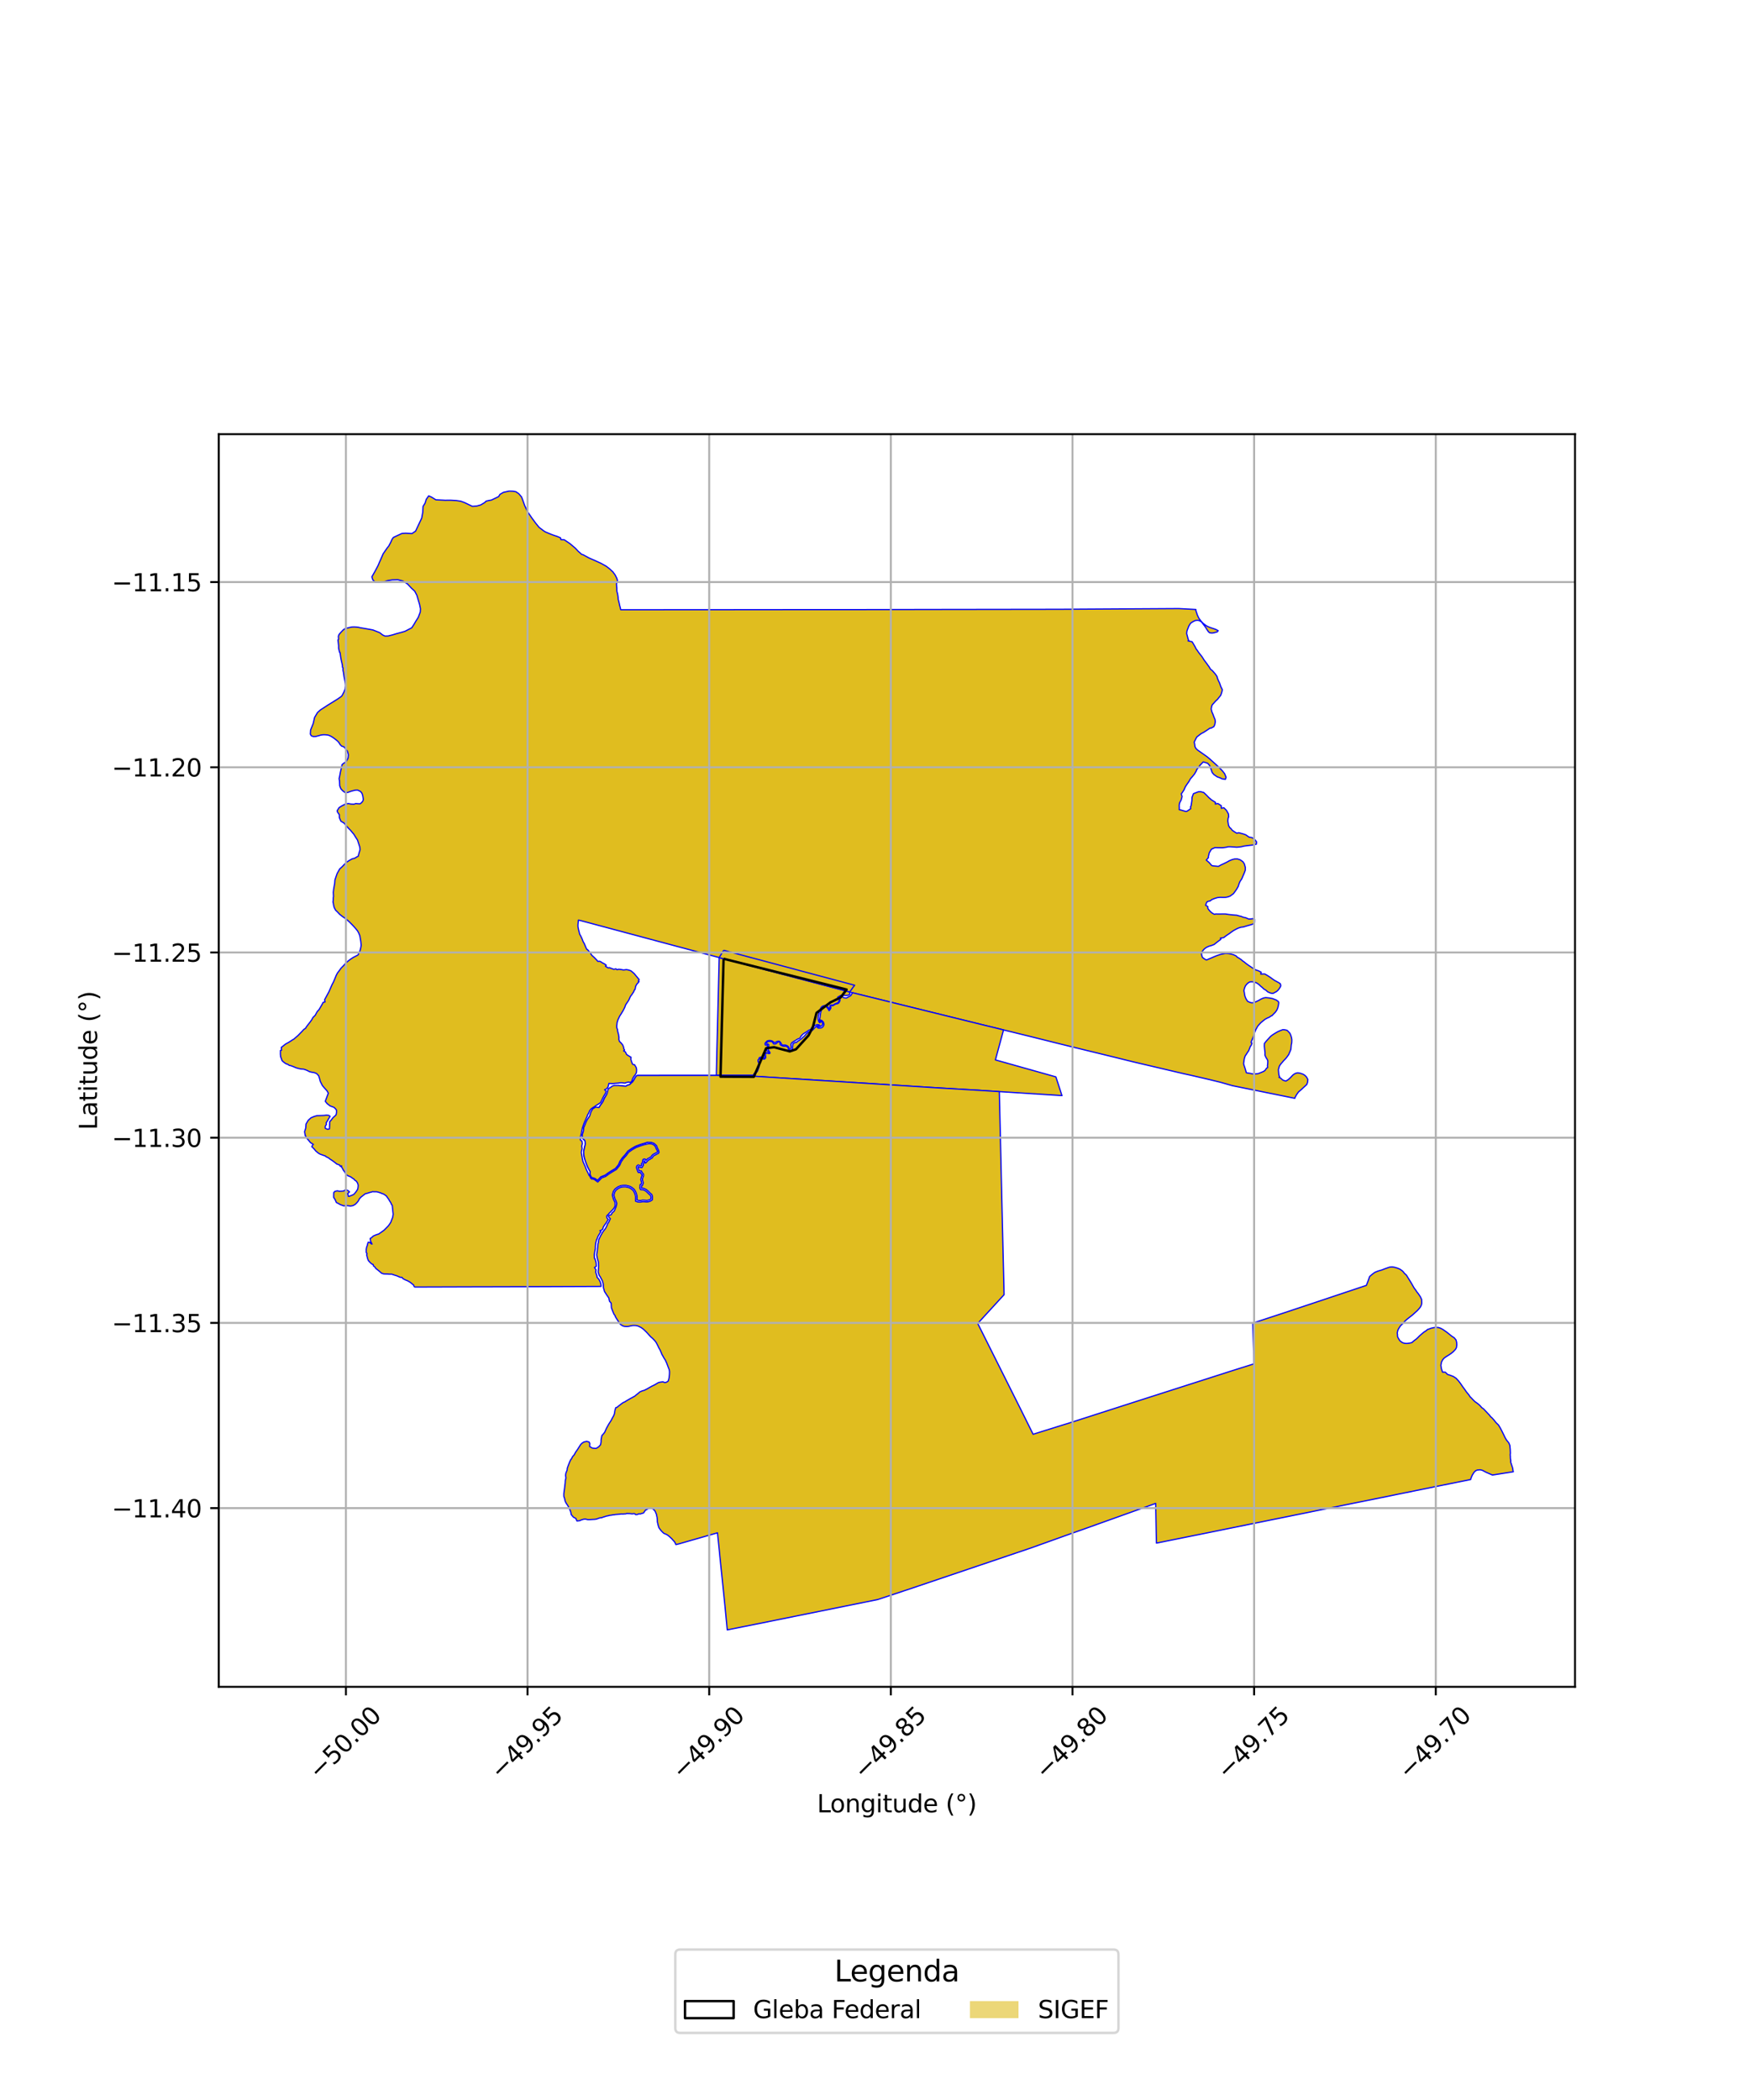<?xml version="1.0" encoding="utf-8" standalone="no"?>
<!DOCTYPE svg PUBLIC "-//W3C//DTD SVG 1.1//EN"
  "http://www.w3.org/Graphics/SVG/1.1/DTD/svg11.dtd">
<svg xmlns:xlink="http://www.w3.org/1999/xlink" width="720pt" height="864pt" viewBox="0 0 720 864" xmlns="http://www.w3.org/2000/svg" version="1.1">
 <defs>
  <style type="text/css">*{stroke-linejoin: round; stroke-linecap: butt}</style>
 </defs>
 <g id="figure_1">
  <g id="patch_1">
   <path d="M 0 864 
L 720 864 
L 720 0 
L 0 0 
z
" style="fill: #ffffff"/>
  </g>
  <g id="axes_1">
   <g id="patch_2">
    <path d="M 90 694.023 
L 648 694.023 
L 648 178.617 
L 90 178.617 
z
" style="fill: #ffffff"/>
   </g>
   <g id="PatchCollection_1">
    <path d="M 209.47 202.045 
L 211.066 202.094 
L 212.237 202.302 
L 213.444 203.12 
L 214.565 204.437 
L 215.046 205.664 
L 215.846 207.935 
L 217.035 210.505 
L 218.827 213.119 
L 220.38 215.227 
L 221.793 216.965 
L 223.652 218.382 
L 224.416 218.866 
L 226.723 219.815 
L 227.994 220.293 
L 229.102 220.643 
L 230.615 221.271 
L 230.804 222.025 
L 232.158 222.085 
L 233.273 222.834 
L 234.451 223.629 
L 236.669 225.503 
L 237.892 226.807 
L 239.398 228.138 
L 239.873 228.214 
L 242.272 229.531 
L 244.954 230.702 
L 247.254 231.753 
L 249.445 232.982 
L 250.791 234.015 
L 252.267 235.393 
L 252.275 235.465 
L 253.072 236.529 
L 253.777 237.923 
L 254.017 238.781 
L 254.013 238.911 
L 253.633 240.248 
L 253.69 241.104 
L 253.784 242.042 
L 253.78 242.836 
L 253.845 243.493 
L 254.059 244.189 
L 254.2 245.056 
L 254.306 245.826 
L 254.349 246.549 
L 254.583 247.453 
L 254.777 248.251 
L 254.933 249.041 
L 255.255 250.199 
L 255.271 250.469 
L 255.428 250.858 
L 257.089 250.868 
L 321.598 250.826 
L 322.035 250.819 
L 331.453 250.815 
L 336.587 250.813 
L 346.907 250.818 
L 350.033 250.815 
L 354.03 250.807 
L 358.532 250.794 
L 363.365 250.788 
L 366.578 250.78 
L 370.339 250.775 
L 373.394 250.77 
L 377.002 250.759 
L 381.821 250.75 
L 435.975 250.677 
L 436.178 250.675 
L 484.966 250.385 
L 492.02 250.755 
L 492.025 251.276 
L 492.248 251.888 
L 492.598 252.974 
L 492.808 253.435 
L 492.933 253.71 
L 493.283 254.401 
L 493.654 254.9 
L 494.178 255.594 
L 494.939 256.398 
L 495.443 256.797 
L 496.114 257.311 
L 496.752 257.687 
L 497.708 258.107 
L 498.486 258.382 
L 499.464 258.699 
L 500.306 259.007 
L 501.19 259.486 
L 500.83 259.965 
L 499.321 260.385 
L 498.628 260.475 
L 497.749 260.368 
L 497.218 259.967 
L 496.532 258.96 
L 496.063 258.19 
L 495.545 257.454 
L 495.278 257.132 
L 494.928 256.672 
L 494.347 255.908 
L 493.765 255.502 
L 493.109 255.257 
L 492.598 255.224 
L 491.847 255.288 
L 491.001 255.666 
L 490.139 256.192 
L 489.798 256.485 
L 489.496 256.965 
L 489.025 257.737 
L 488.884 258.214 
L 488.663 258.746 
L 488.359 259.565 
L 488.287 260.164 
L 488.223 260.643 
L 488.32 260.993 
L 488.548 261.831 
L 488.788 262.803 
L 489.06 263.497 
L 488.78 263.677 
L 489.791 263.905 
L 490.406 264.005 
L 490.766 264.519 
L 491.652 266.021 
L 491.994 266.72 
L 492.168 267.067 
L 492.52 267.488 
L 493.159 268.421 
L 493.659 269.081 
L 494.383 269.983 
L 494.937 270.808 
L 495.355 271.499 
L 496.216 272.637 
L 496.622 273.181 
L 496.905 273.602 
L 497.393 274.242 
L 498.007 275.29 
L 498.751 275.88 
L 499.358 276.55 
L 500.065 277.368 
L 500.72 278.348 
L 500.892 279.05 
L 501.302 280.055 
L 501.724 280.895 
L 502.053 281.811 
L 502.317 282.577 
L 502.853 283.65 
L 502.854 284.037 
L 502.658 284.829 
L 502.451 285.502 
L 502.184 286.161 
L 501.459 287.039 
L 500.867 287.788 
L 500.181 288.396 
L 499.443 289.233 
L 498.762 289.974 
L 498.523 290.59 
L 498.328 291.71 
L 498.618 292.916 
L 499.038 293.853 
L 499.508 295.151 
L 499.892 296.02 
L 500.01 296.992 
L 499.783 298.143 
L 499.401 298.964 
L 498.122 299.638 
L 497.812 299.566 
L 497.224 300.004 
L 496.139 300.719 
L 495.168 301.341 
L 494.271 301.799 
L 493.788 302.14 
L 493.615 302.281 
L 492.398 303.221 
L 492 303.949 
L 491.333 305.338 
L 491.446 305.776 
L 491.653 307.187 
L 492.042 307.938 
L 492.755 308.614 
L 493.941 309.448 
L 495.38 310.456 
L 495.734 310.706 
L 496.419 311.193 
L 496.669 311.37 
L 497.688 312.216 
L 498.665 313.103 
L 500.627 314.861 
L 502.201 316.389 
L 502.949 317.183 
L 503.851 318.329 
L 504.44 319.789 
L 504.153 320.658 
L 502.771 320.437 
L 501.932 320.002 
L 500.814 319.623 
L 499.445 318.69 
L 498.731 317.84 
L 498.203 316.306 
L 497.693 314.978 
L 496.873 314.034 
L 495.053 313.472 
L 493.805 314.767 
L 492.823 316.013 
L 492.285 316.801 
L 492.179 317.193 
L 491.442 318.466 
L 490.687 319.389 
L 489.788 320.409 
L 489.184 321.491 
L 488.288 322.781 
L 487.698 323.679 
L 487.091 325.053 
L 486.417 326.083 
L 485.999 326.62 
L 486.351 327.705 
L 485.963 329.136 
L 485.522 329.935 
L 485.286 330.472 
L 485.149 331.316 
L 485.192 332.501 
L 485.145 333.094 
L 486.146 333.349 
L 487.876 333.858 
L 488.349 333.775 
L 489.879 332.745 
L 489.81 331.982 
L 490.062 331.489 
L 490.364 329.521 
L 490.446 328.025 
L 491.01 326.547 
L 492.996 325.771 
L 493.97 325.715 
L 495.245 326.055 
L 496.343 327.098 
L 497.295 328.09 
L 498.394 329.058 
L 500.104 330.138 
L 500.013 330.812 
L 501.072 330.592 
L 502.463 331.49 
L 502.479 332.556 
L 503.528 332.323 
L 504.631 333.444 
L 505.429 334.903 
L 505.517 336.02 
L 505.283 336.683 
L 505.165 337.779 
L 505.466 339.627 
L 505.925 340.472 
L 506.371 340.824 
L 507.018 341.638 
L 507.995 342.293 
L 508.859 342.819 
L 509.608 342.607 
L 509.941 342.681 
L 511.596 343.136 
L 512.542 343.474 
L 513.906 344.42 
L 515.15 344.626 
L 516.403 345.582 
L 517.007 346.405 
L 516.9 347.315 
L 515.526 347.662 
L 514.001 347.821 
L 512.982 347.941 
L 511.7 348.13 
L 510.756 348.37 
L 510.059 348.464 
L 509.637 348.505 
L 508.778 348.584 
L 507.409 348.468 
L 506.112 348.38 
L 505.128 348.405 
L 504.715 348.556 
L 503.013 348.813 
L 501.015 348.784 
L 499.883 348.741 
L 498.622 349.276 
L 498.343 349.502 
L 497.517 350.888 
L 497.154 352.438 
L 497.205 352.799 
L 496.93 353.142 
L 496.29 353.873 
L 497.408 354.814 
L 497.847 355.305 
L 498.414 355.975 
L 498.803 356.191 
L 499.319 356.262 
L 500.518 356.371 
L 501.28 356.452 
L 502.46 355.803 
L 503.357 355.398 
L 504.708 354.738 
L 505.823 354.116 
L 506.976 353.651 
L 507.934 353.411 
L 509.11 353.388 
L 510.281 353.765 
L 511.353 354.524 
L 511.948 355.409 
L 512.367 356.855 
L 512.353 358.012 
L 511.94 359.138 
L 511.38 360.442 
L 510.937 361.513 
L 510.126 362.762 
L 509.751 363.663 
L 509.468 364.634 
L 508.865 365.728 
L 508.149 366.762 
L 507.45 367.704 
L 506.084 368.686 
L 505.121 369.031 
L 504.321 369.181 
L 503.452 369.224 
L 502.039 369.191 
L 500.894 369.301 
L 499.69 369.665 
L 498.628 370.085 
L 497.83 370.698 
L 497.031 370.839 
L 496.493 371.166 
L 496.016 372.467 
L 496.952 373.022 
L 496.914 373.704 
L 497.274 374.219 
L 497.859 374.92 
L 498.548 375.543 
L 499.603 376.184 
L 500.156 376.037 
L 501.527 376.049 
L 502.85 376.038 
L 504.202 376.041 
L 505.356 376.229 
L 507.399 376.451 
L 508.888 376.561 
L 509.835 376.841 
L 510.627 377.008 
L 511.441 377.354 
L 512.509 377.577 
L 513.753 378.116 
L 514.858 378.085 
L 515.238 377.957 
L 516.197 378.258 
L 516.192 379.077 
L 516.164 379.682 
L 515.462 380.202 
L 514.658 380.464 
L 512.917 380.961 
L 511.508 381.388 
L 510.526 381.504 
L 509.515 381.827 
L 508.509 382.306 
L 507.473 382.885 
L 506.552 383.532 
L 505.747 384.122 
L 504.536 384.938 
L 503.479 385.75 
L 502.109 385.977 
L 502.287 386.462 
L 501.136 387.317 
L 500.445 387.863 
L 499.876 388.313 
L 499.515 388.599 
L 498.331 389.043 
L 497.445 389.282 
L 496.331 389.793 
L 495.503 390.42 
L 495.031 390.921 
L 494.539 391.639 
L 494.249 392.202 
L 494.376 392.241 
L 494.375 392.884 
L 494.713 393.911 
L 495.434 394.442 
L 496.102 394.847 
L 496.407 394.963 
L 497.314 394.558 
L 498.421 394.106 
L 499.732 393.538 
L 500.785 393.116 
L 502.302 392.626 
L 503.407 392.413 
L 504.217 392.244 
L 505.523 392.334 
L 506.511 392.53 
L 507.553 392.818 
L 508.629 393.335 
L 509.001 393.778 
L 509.84 394.254 
L 510.669 394.827 
L 511.364 395.428 
L 511.914 395.789 
L 512.538 396.309 
L 513.28 396.863 
L 513.796 397.219 
L 514.095 397.426 
L 514.731 397.848 
L 515.576 398.421 
L 516.163 398.815 
L 516.936 399.151 
L 517.677 399.37 
L 518.899 399.987 
L 518.709 400.768 
L 520.353 400.714 
L 521.413 401.314 
L 522.633 402.109 
L 523.696 402.885 
L 524.367 403.342 
L 525.323 403.871 
L 526.199 404.347 
L 526.737 404.718 
L 526.96 405.442 
L 526.852 405.896 
L 526.384 406.672 
L 525.816 407.415 
L 525.143 407.986 
L 524.627 408.248 
L 523.819 408.696 
L 523.047 408.665 
L 522.266 408.399 
L 521.565 408.055 
L 520.827 407.403 
L 519.954 406.89 
L 519.413 406.348 
L 518.708 405.773 
L 518.093 405.178 
L 517.355 404.621 
L 516.864 404.352 
L 516.065 404.061 
L 515.071 403.925 
L 514.184 403.989 
L 513.585 404.39 
L 513.49 404.39 
L 513.027 404.85 
L 512.433 405.57 
L 512.093 406.358 
L 511.899 407.014 
L 511.785 407.645 
L 511.924 408.248 
L 512.067 409.234 
L 512.235 409.937 
L 512.615 410.888 
L 513.295 411.97 
L 514.216 412.382 
L 514.748 412.559 
L 515.809 412.564 
L 517.003 412.012 
L 517.821 411.627 
L 518.742 411.093 
L 519.84 410.607 
L 520.739 410.439 
L 522.204 410.582 
L 523.539 410.84 
L 525.05 411.424 
L 525.965 412.06 
L 526.122 412.548 
L 525.98 413.586 
L 525.731 414.616 
L 525.358 415.523 
L 524.738 416.426 
L 523.848 417.327 
L 523.312 417.885 
L 522.935 418.014 
L 522.161 418.554 
L 521.616 418.753 
L 520.621 419.274 
L 520.001 419.727 
L 519.16 420.429 
L 518.671 420.838 
L 518.148 421.405 
L 517.475 422.186 
L 516.906 423.211 
L 516.64 423.71 
L 516.307 424.511 
L 515.954 425.5 
L 515.741 426.232 
L 515.426 427.121 
L 515.044 428.016 
L 514.709 428.858 
L 515.079 429.139 
L 514.996 429.524 
L 514.744 430.145 
L 514.393 430.58 
L 514.129 431.361 
L 513.93 431.809 
L 513.73 432.311 
L 513.196 433.08 
L 512.831 433.672 
L 512.29 434.468 
L 511.949 435.54 
L 511.795 436.558 
L 511.644 437.577 
L 511.791 438.189 
L 512.241 439.5 
L 512.356 439.877 
L 512.784 441.365 
L 514.54 441.657 
L 515.672 441.902 
L 516.985 441.806 
L 517.746 441.688 
L 518.708 441.307 
L 519.348 441.047 
L 520.037 440.726 
L 520.552 440.291 
L 521.076 439.498 
L 521.543 439.21 
L 521.455 438.45 
L 521.554 437.758 
L 521.614 436.559 
L 521.407 435.935 
L 520.887 435.132 
L 520.445 434.16 
L 520.468 433.155 
L 520.277 431.553 
L 520.171 430.324 
L 520.222 429.288 
L 520.948 428.38 
L 521.987 427.239 
L 522.82 426.336 
L 523.594 425.753 
L 524.365 425.255 
L 525.515 424.574 
L 526.404 424.149 
L 527.743 423.641 
L 528.513 423.669 
L 529.508 423.888 
L 529.907 424.245 
L 530.693 425.09 
L 531.023 425.819 
L 531.347 426.829 
L 531.495 427.663 
L 531.495 428.338 
L 531.449 429.125 
L 531.27 429.879 
L 531.197 430.795 
L 531.114 431.68 
L 530.846 432.398 
L 530.431 433.339 
L 530.188 433.919 
L 529.872 434.35 
L 529.28 435.173 
L 528.696 435.817 
L 528.107 436.413 
L 527.622 437.006 
L 527.106 437.583 
L 526.713 438.078 
L 526.341 438.739 
L 526.174 439.373 
L 525.978 440.062 
L 526.082 441.356 
L 526.181 442.28 
L 526.461 442.988 
L 526.216 443.25 
L 526.872 443.546 
L 527.655 444.264 
L 528.062 444.491 
L 529.057 444.791 
L 530.037 444.17 
L 530.883 443.414 
L 531.85 442.377 
L 532.367 441.973 
L 533.025 441.6 
L 533.94 441.38 
L 535.012 441.572 
L 536.208 442.002 
L 536.926 442.483 
L 537.573 443.157 
L 538.091 444.152 
L 537.984 445.23 
L 537.65 446.188 
L 536.973 446.82 
L 536.074 447.649 
L 535.353 448.323 
L 534.222 449.277 
L 533.449 450.368 
L 532.833 451.503 
L 532.739 451.88 
L 507.103 446.696 
L 502.199 445.302 
L 498.031 444.276 
L 489.905 442.385 
L 487.305 441.826 
L 466.274 436.888 
L 460.183 435.382 
L 455.283 434.176 
L 449.553 432.778 
L 445.24 431.729 
L 441.496 430.814 
L 437.784 429.906 
L 433.011 428.722 
L 429.89 427.943 
L 428.84 427.674 
L 424.968 426.714 
L 421.208 425.781 
L 416.341 424.588 
L 412.886 423.74 
L 408.679 422.704 
L 403.759 421.508 
L 403.357 421.409 
L 350.783 408.447 
L 349.568 408.122 
L 295.882 393.968 
L 278.859 389.452 
L 239.255 378.854 
L 237.994 378.542 
L 237.889 379.444 
L 237.806 380.246 
L 237.778 381.02 
L 237.852 381.597 
L 238.055 382.566 
L 238.297 383.524 
L 238.488 384.339 
L 238.899 385.021 
L 239.442 386.17 
L 239.934 387.451 
L 240.348 388.137 
L 240.917 389.482 
L 241.38 390.542 
L 241.775 390.752 
L 242.747 391.939 
L 243.576 393.128 
L 244.484 393.924 
L 245.382 394.847 
L 246.002 395.564 
L 246.707 395.49 
L 247.266 395.752 
L 247.828 396.13 
L 248.31 396.376 
L 248.85 396.666 
L 249.421 397.132 
L 249.101 397.55 
L 250.249 398.238 
L 250.655 398.1 
L 251.345 398.358 
L 252.543 398.809 
L 253.406 398.611 
L 253.877 398.97 
L 254.572 398.762 
L 255.547 398.897 
L 256.543 399.075 
L 257.739 398.926 
L 258.59 399.086 
L 259.528 399.391 
L 260.058 399.802 
L 260.932 400.571 
L 261.657 401.453 
L 262.259 402.165 
L 262.949 403.017 
L 262.629 403.703 
L 262.924 403.819 
L 262.474 404.427 
L 262.089 404.789 
L 261.702 405.448 
L 261.51 405.846 
L 261.28 407.063 
L 260.906 407.449 
L 260.761 407.992 
L 260.43 408.468 
L 259.982 409.177 
L 259.442 409.872 
L 259.156 410.436 
L 258.919 411.019 
L 258.565 411.696 
L 257.876 412.723 
L 257.411 413.415 
L 257.038 414.473 
L 256.279 415.956 
L 255.942 416.473 
L 255.493 417.247 
L 254.972 418.021 
L 254.576 418.866 
L 254.28 419.47 
L 254.079 420.085 
L 253.889 420.692 
L 253.824 421.472 
L 253.737 422.051 
L 253.773 422.867 
L 254.056 423.602 
L 254.135 424.369 
L 254.355 425.165 
L 254.478 425.607 
L 254.546 426.159 
L 254.674 426.866 
L 254.625 427.605 
L 254.853 428.46 
L 255.646 429.206 
L 255.622 429.272 
L 256.111 429.769 
L 256.406 430.43 
L 256.564 430.846 
L 256.664 431.54 
L 256.955 431.971 
L 256.567 432.381 
L 257.284 432.747 
L 257.768 433.785 
L 258.241 434.155 
L 259.624 434.985 
L 259.56 435.914 
L 259.895 436.953 
L 260.229 437.788 
L 260.527 437.974 
L 261.08 438.054 
L 261.797 439.297 
L 261.932 440.172 
L 261.86 441.221 
L 261.517 441.947 
L 260.752 442.962 
L 260.28 443.802 
L 259.948 444.802 
L 259.411 445.367 
L 258.593 445.194 
L 257.543 445.428 
L 257.196 445.635 
L 256.512 445.571 
L 255.955 445.48 
L 255.17 445.483 
L 254.109 445.644 
L 253.236 445.702 
L 252.086 445.85 
L 250.52 445.741 
L 250.18 447.125 
L 249.715 447.839 
L 248.729 448.373 
L 249.363 448.835 
L 249.182 449.677 
L 248.892 450.168 
L 248.44 450.9 
L 248.021 451.714 
L 247.732 452.332 
L 247.702 452.396 
L 247.593 452.623 
L 247.078 453.637 
L 246.11 454.312 
L 245.894 454.435 
L 245.746 454.52 
L 245.192 454.863 
L 244.368 455.437 
L 243.831 455.753 
L 243.196 456.243 
L 242.729 456.784 
L 242.512 457.214 
L 242.193 457.982 
L 241.872 458.488 
L 241.65 458.933 
L 241.599 459.256 
L 241.275 459.881 
L 241.05 460.441 
L 240.731 461.13 
L 240.392 461.875 
L 240.057 462.769 
L 239.87 463.357 
L 239.634 464.078 
L 239.493 464.722 
L 239.33 465.489 
L 239.289 465.683 
L 239.194 466.341 
L 238.852 467.649 
L 238.79 468.29 
L 238.819 469.093 
L 239.425 469.444 
L 239.587 470.526 
L 239.356 471.512 
L 239.484 472.44 
L 239.481 472.513 
L 239.471 472.793 
L 239.303 473.399 
L 239.196 473.929 
L 239.206 474.48 
L 239.329 474.955 
L 239.382 475.424 
L 239.483 475.82 
L 239.508 476.072 
L 239.549 476.48 
L 239.737 477.323 
L 239.875 477.977 
L 240.176 478.607 
L 240.483 479.31 
L 240.766 479.896 
L 241.013 480.584 
L 241.225 481.135 
L 241.482 481.701 
L 241.815 482.332 
L 242.132 483.005 
L 242.325 483.519 
L 242.817 484.121 
L 242.97 484.637 
L 243.474 485.123 
L 243.903 485.046 
L 244.352 485.218 
L 244.802 485.473 
L 245.927 486.328 
L 246.823 485.403 
L 247.54 484.621 
L 249.216 483.989 
L 250.566 482.991 
L 252.179 481.982 
L 253.595 481.15 
L 254.937 479.488 
L 255.585 477.997 
L 256.519 476.64 
L 257.66 475.392 
L 258.661 474.044 
L 260.204 472.974 
L 261.719 472.101 
L 263.171 471.551 
L 264.464 471.124 
L 265.502 470.846 
L 266.945 470.539 
L 267.925 470.584 
L 268.829 470.917 
L 269.569 471.586 
L 269.921 472.47 
L 270.424 473.424 
L 270.614 473.782 
L 270.452 474.061 
L 269.985 474.269 
L 269.417 474.6 
L 268.995 474.78 
L 268.58 475.06 
L 268.126 475.504 
L 267.887 475.985 
L 267.487 476.146 
L 267.11 476.455 
L 266.609 476.61 
L 266.149 477.045 
L 265.778 477.446 
L 265.573 476.984 
L 265.129 476.822 
L 264.577 477.019 
L 264.391 477.557 
L 264.358 478.238 
L 263.866 478.88 
L 264.031 479.31 
L 263.802 479.702 
L 263.398 479.651 
L 262.964 479.4 
L 262.5 479.297 
L 261.945 479.791 
L 261.859 480.465 
L 262.12 481.181 
L 262.338 481.825 
L 262.608 482.383 
L 263.478 482.37 
L 263.739 482.845 
L 264.135 483.311 
L 264.142 483.643 
L 263.861 484.373 
L 263.647 485.358 
L 263.834 486.015 
L 264.003 486.674 
L 263.827 487.228 
L 263.383 487.377 
L 263.334 487.689 
L 263.353 488.236 
L 263.251 488.692 
L 263.361 489.026 
L 263.54 489.442 
L 263.896 489.472 
L 264.602 489.498 
L 264.844 489.623 
L 265.489 489.897 
L 266.072 490.362 
L 266.668 490.937 
L 267.238 491.492 
L 267.625 491.801 
L 267.766 492.208 
L 267.819 492.815 
L 267.776 493.328 
L 267.229 493.654 
L 266.543 493.842 
L 266.008 493.887 
L 265.39 493.831 
L 264.411 493.778 
L 263.499 493.953 
L 262.642 493.898 
L 262.091 493.72 
L 262.098 493.33 
L 262.111 492.704 
L 262.075 492.041 
L 261.893 491.321 
L 261.68 490.691 
L 261.274 489.862 
L 260.845 489.258 
L 259.886 488.493 
L 259.364 488.221 
L 258.924 488.016 
L 257.917 487.77 
L 257.535 487.675 
L 256.833 487.681 
L 256.138 487.706 
L 255.351 487.837 
L 254.199 488.327 
L 253.573 488.78 
L 252.963 489.25 
L 252.334 490.193 
L 252.146 490.912 
L 251.943 491.631 
L 251.953 491.698 
L 252.13 492.449 
L 252.373 493.328 
L 252.697 494.053 
L 252.986 494.542 
L 253.051 494.825 
L 253.045 495.404 
L 253.074 496.125 
L 252.756 496.802 
L 252.375 497.352 
L 251.912 497.866 
L 251.496 498.293 
L 251.028 498.805 
L 250.67 499.104 
L 250.575 499.294 
L 250.022 499.844 
L 249.611 500.286 
L 249.61 500.651 
L 249.768 501.196 
L 250.275 501.682 
L 249.969 502.213 
L 249.754 502.503 
L 249.634 502.762 
L 249.284 503.276 
L 248.822 503.901 
L 248.489 504.402 
L 248.169 504.959 
L 248.01 505.681 
L 247.475 506.127 
L 246.822 506.323 
L 247.221 506.765 
L 246.846 507.281 
L 246.531 507.845 
L 246.155 508.45 
L 245.897 508.995 
L 245.689 509.68 
L 245.46 509.983 
L 245.081 511.505 
L 244.961 512.781 
L 244.933 513.845 
L 244.781 514.493 
L 244.506 516.262 
L 244.592 517.772 
L 244.787 517.855 
L 245.248 519.456 
L 245.341 520.966 
L 244.591 521.502 
L 245.218 522.43 
L 245.084 523.387 
L 245.627 525.037 
L 245.599 525.433 
L 246.392 526.331 
L 246.915 527.323 
L 247.261 528.477 
L 247.291 529.272 
L 217.328 529.391 
L 196.318 529.447 
L 195.91 529.444 
L 170.644 529.523 
L 170.352 529.255 
L 170.189 528.72 
L 169.874 528.473 
L 169.391 528.089 
L 168.861 527.643 
L 168.204 527.237 
L 167.605 526.918 
L 166.865 526.632 
L 166.471 526.432 
L 165.836 526.113 
L 165.357 525.526 
L 164.663 525.522 
L 164.218 525.326 
L 163.596 525.047 
L 163.065 524.842 
L 162.46 524.666 
L 161.669 524.408 
L 161.227 524.231 
L 160.503 524.238 
L 159.955 524.224 
L 159.326 524.159 
L 158.505 524.147 
L 157.764 524.091 
L 156.999 523.835 
L 156.192 523.137 
L 155.538 522.593 
L 154.575 521.828 
L 154.198 521.234 
L 153.653 520.839 
L 153.542 520.271 
L 152.881 519.985 
L 152.114 519.27 
L 151.549 518.61 
L 151.272 517.904 
L 150.851 516.301 
L 151.006 515.743 
L 150.679 515.33 
L 150.676 514.659 
L 150.674 513.952 
L 150.844 513.083 
L 151.101 512.438 
L 151.251 511.76 
L 151.485 511.081 
L 152.155 511.164 
L 152.234 511.201 
L 152.528 511.59 
L 153.074 511.85 
L 152.463 510.653 
L 152.294 509.542 
L 152.771 509.279 
L 153.605 508.523 
L 154.689 508.054 
L 155.828 507.687 
L 156.812 506.995 
L 158.049 506.112 
L 158.657 505.491 
L 159.768 504.359 
L 160.319 503.604 
L 160.809 502.822 
L 160.99 502.267 
L 161.561 500.82 
L 161.763 499.57 
L 161.375 495.936 
L 161.002 495.413 
L 160.77 494.794 
L 160.296 494.088 
L 159.913 493.4 
L 159.471 492.806 
L 158.991 492.09 
L 158.412 491.657 
L 157.767 491.25 
L 156.963 490.989 
L 156.673 490.801 
L 156.337 490.726 
L 155.619 490.485 
L 154.945 490.331 
L 154.501 490.335 
L 153.616 490.325 
L 153.39 490.263 
L 153.078 490.368 
L 152.01 490.655 
L 150.908 491.002 
L 150.288 491.146 
L 148.433 492.595 
L 147.749 493.404 
L 147.498 494.015 
L 146.831 494.834 
L 146.125 495.535 
L 145.202 496.032 
L 144.227 496.189 
L 142.395 495.991 
L 141.463 496.139 
L 140.011 495.618 
L 139.323 495.222 
L 138.37 494.725 
L 137.926 493.651 
L 137.266 492.597 
L 137.271 491.533 
L 137.302 490.682 
L 137.793 490.158 
L 138.775 489.944 
L 139.595 490.112 
L 140.576 490.079 
L 141.441 489.998 
L 142.005 489.568 
L 142.684 489.608 
L 143.239 489.882 
L 143.78 490.369 
L 143.401 490.735 
L 143.025 491.122 
L 143.278 491.735 
L 143.327 492.213 
L 143.79 492.181 
L 144.228 491.966 
L 145.028 491.671 
L 145.637 491.332 
L 146.019 490.892 
L 146.507 490.293 
L 146.845 489.775 
L 147.16 489.26 
L 147.286 488.583 
L 147.361 487.65 
L 147.189 486.965 
L 146.898 486.382 
L 146.47 485.845 
L 145.997 485.583 
L 145.604 485.088 
L 145.019 484.743 
L 144.517 484.342 
L 143.858 484 
L 143.202 483.766 
L 142.674 483.418 
L 142.173 482.812 
L 141.849 482.21 
L 141.446 481.687 
L 141.09 481.154 
L 140.879 480.644 
L 140.483 480.143 
L 140.555 479.665 
L 140.045 479.916 
L 139.781 479.372 
L 139.182 479.133 
L 138.503 478.869 
L 137.915 478.388 
L 137.308 477.927 
L 136.63 477.441 
L 136.209 477.152 
L 135.803 476.92 
L 135.363 476.536 
L 134.76 476.184 
L 134.126 475.9 
L 133.967 475.652 
L 131.892 474.926 
L 131.395 474.694 
L 130.814 474.303 
L 130.434 473.976 
L 129.937 473.562 
L 129.121 472.579 
L 128.269 471.765 
L 128.702 470.973 
L 128.922 470.836 
L 127.718 470.082 
L 127.068 469.289 
L 126.306 468.386 
L 125.576 467.161 
L 125.314 465.607 
L 125.775 464.178 
L 125.911 462.452 
L 126.793 460.937 
L 127.965 459.879 
L 129.287 459.335 
L 130.471 459.005 
L 131.429 458.982 
L 133.316 458.92 
L 134.283 458.805 
L 135.267 458.893 
L 135.817 459.289 
L 135.304 460.107 
L 134.682 461.226 
L 134.185 461.981 
L 134.319 462.564 
L 133.788 463.438 
L 133.803 464.204 
L 134.816 464.657 
L 135.539 464.446 
L 135.672 461.452 
L 136.21 460.9 
L 137.009 459.836 
L 137.798 459.146 
L 138.292 458.64 
L 138.445 457.722 
L 138.444 456.874 
L 138.439 456.729 
L 138.044 456.203 
L 137.438 455.608 
L 135.794 454.99 
L 134.587 454.057 
L 133.826 453.105 
L 135.069 449.769 
L 134.559 448.818 
L 133.397 447.53 
L 132.634 446.614 
L 131.79 444.954 
L 131.4 443.51 
L 131.07 442.502 
L 130.875 442.354 
L 130.269 441.696 
L 129.249 441.293 
L 128.19 441.129 
L 127.345 440.912 
L 126.128 440.304 
L 125.099 439.934 
L 124.616 439.871 
L 123.974 439.842 
L 123.371 439.721 
L 122.709 439.577 
L 121.768 439.304 
L 120.966 438.955 
L 120.357 438.714 
L 119.623 438.446 
L 119.027 438.33 
L 118.333 437.859 
L 117.775 437.706 
L 117.542 437.564 
L 117.247 437.384 
L 116.51 436.816 
L 116.042 436.376 
L 115.729 435.478 
L 115.461 434.732 
L 115.364 433.736 
L 115.374 433.109 
L 115.369 432.197 
L 115.846 432.074 
L 115.746 430.911 
L 116.51 430.326 
L 117.538 429.513 
L 118.735 428.867 
L 119.714 428.253 
L 120.319 427.84 
L 120.832 427.564 
L 121.701 426.813 
L 122.521 426.121 
L 123.355 425.276 
L 124.215 424.395 
L 124.963 423.57 
L 125.802 422.988 
L 125.967 422.589 
L 126.959 421.285 
L 127.586 420.498 
L 128.263 419.542 
L 128.767 418.601 
L 129.678 417.724 
L 130.494 416.218 
L 131.293 415.331 
L 131.868 414.351 
L 132.534 413.214 
L 132.96 412.379 
L 133.745 412.241 
L 133.541 411.352 
L 134.051 410.399 
L 135.37 407.951 
L 135.897 406.742 
L 136.638 405.053 
L 137.178 404.049 
L 137.763 402.693 
L 138.313 401.32 
L 138.852 400.302 
L 139.636 399.276 
L 140.297 398.351 
L 141.414 397.214 
L 142.177 396.336 
L 143.263 395.372 
L 144.085 394.737 
L 145.304 393.926 
L 146.529 393.3 
L 147.319 392.883 
L 147.597 392.241 
L 148.038 391.422 
L 148.373 390.193 
L 148.556 389.173 
L 148.577 388.773 
L 148.444 387.353 
L 148.049 384.987 
L 147.522 383.74 
L 147.055 382.935 
L 146.252 381.952 
L 145.499 381.099 
L 144.786 380.354 
L 143.736 379.297 
L 142.357 378.077 
L 140.926 377.094 
L 139.773 376.201 
L 138.831 375.186 
L 138.103 374.519 
L 137.51 373.401 
L 137.254 372.435 
L 137.108 371.45 
L 136.979 371.142 
L 137.093 370.444 
L 137.119 369.367 
L 137.21 368.776 
L 137.129 367.131 
L 137.251 366 
L 137.516 364.467 
L 137.712 363.412 
L 137.808 362.022 
L 138.394 360.261 
L 138.72 359.365 
L 139.368 358.204 
L 139.764 357.5 
L 140.747 356.621 
L 141.571 355.742 
L 142.718 354.665 
L 143.694 354.018 
L 144.911 353.344 
L 145.944 353.088 
L 146.932 352.482 
L 147.392 352.277 
L 147.574 351.457 
L 147.885 350.413 
L 148.115 349.66 
L 148.138 349.42 
L 148.031 348.511 
L 147.072 345.599 
L 146.288 344.401 
L 145.596 343.261 
L 144.182 341.575 
L 143.48 340.873 
L 142.568 339.871 
L 141.535 338.63 
L 140.244 337.86 
L 139.623 336.384 
L 139.589 335.163 
L 138.854 334.11 
L 138.698 333.593 
L 139.508 332.275 
L 140.581 331.593 
L 142.231 330.762 
L 143.317 330.611 
L 144.396 330.809 
L 145.655 330.858 
L 146.365 330.607 
L 147.07 330.67 
L 148.114 330.725 
L 148.717 330.266 
L 149.296 329.583 
L 149.467 328.913 
L 149.321 327.839 
L 149.178 327.117 
L 148.899 326.361 
L 148.368 325.664 
L 147.121 325.051 
L 146.19 325.083 
L 144.565 325.488 
L 143.009 326.052 
L 142.064 326.131 
L 141.028 325.376 
L 140.223 324.497 
L 139.771 323.301 
L 139.698 321.416 
L 139.515 320.351 
L 139.756 319.312 
L 140.042 317.706 
L 140.357 316.354 
L 140.457 315.741 
L 140.669 315.095 
L 140.672 314.686 
L 141.076 314.281 
L 141.636 313.886 
L 142.252 313.468 
L 142.568 313.133 
L 142.917 312.497 
L 143.224 311.78 
L 143.331 310.512 
L 143.176 309.878 
L 142.926 309.027 
L 141.622 307.41 
L 141.281 307.201 
L 140.577 306.985 
L 139.95 306.354 
L 139.719 305.97 
L 139.332 305.373 
L 138.853 304.884 
L 138.32 304.428 
L 137.715 303.967 
L 137.015 303.447 
L 136.268 302.99 
L 135.588 302.634 
L 134.8 302.391 
L 134.209 302.349 
L 133.678 302.297 
L 132.905 302.31 
L 132.075 302.407 
L 131.269 302.651 
L 130.354 302.879 
L 129.877 303.015 
L 128.995 303.059 
L 128.074 302.721 
L 127.684 302.057 
L 127.783 300.354 
L 128.876 297.635 
L 129.44 295.162 
L 130.635 293.15 
L 131.825 292.085 
L 134.88 290.101 
L 138.807 287.669 
L 140.405 286.556 
L 140.777 286.117 
L 141.514 284.689 
L 141.984 283.443 
L 142.164 282.047 
L 142.079 281.179 
L 141.544 278.391 
L 141.412 277.432 
L 141.283 276.512 
L 141.111 275.761 
L 141.116 274.769 
L 140.869 274.44 
L 140.916 274.037 
L 140.731 273.058 
L 140.521 272.186 
L 140.334 271.321 
L 140.164 270.339 
L 140.047 269.563 
L 139.902 268.448 
L 139.705 268.382 
L 139.301 266.642 
L 139.31 265.665 
L 139.193 264.532 
L 139.037 263.293 
L 139.298 263.006 
L 139.211 261.808 
L 139.502 261.037 
L 139.995 260.446 
L 141.134 259.234 
L 141.638 258.839 
L 142.178 258.595 
L 142.987 258.364 
L 143.951 258.142 
L 144.731 257.971 
L 145.614 257.933 
L 146.695 257.984 
L 147.525 258.096 
L 148.141 258.256 
L 148.914 258.388 
L 150.113 258.588 
L 151.931 258.908 
L 153.415 259.176 
L 156.204 260.283 
L 157.429 261.243 
L 158.377 261.687 
L 159.693 261.653 
L 161.597 261.181 
L 162.899 260.776 
L 165.177 260.164 
L 166.616 259.735 
L 169.402 258.292 
L 170.344 256.851 
L 171.059 255.621 
L 172.091 253.988 
L 172.911 251.813 
L 172.988 250.479 
L 172.634 248.71 
L 171.499 244.89 
L 170.644 243.263 
L 169.265 241.973 
L 167.661 240.272 
L 165.79 239.046 
L 163.7 238.512 
L 161.323 238.574 
L 159.466 238.878 
L 158.319 239.265 
L 157.209 239.441 
L 155.869 239.652 
L 154.418 239.619 
L 153.396 238.564 
L 152.993 237.33 
L 154.33 234.973 
L 155.477 232.819 
L 156.136 231.278 
L 156.738 229.935 
L 157.625 227.873 
L 159.324 225.407 
L 159.973 224.613 
L 160.737 223.164 
L 161.256 221.962 
L 161.836 221.128 
L 163.499 220.343 
L 165.329 219.486 
L 166.853 219.369 
L 169.478 219.533 
L 170.979 218.52 
L 173.496 213.165 
L 173.944 210.705 
L 174.065 208.337 
L 174.89 206.99 
L 175.366 205.462 
L 176.371 204.008 
L 177.48 204.489 
L 179.339 205.638 
L 182.65 205.792 
L 183.089 205.821 
L 185.26 205.795 
L 187.645 205.925 
L 189.578 206.209 
L 191.185 206.806 
L 194.373 208.333 
L 196.216 208.173 
L 197.812 207.727 
L 199.437 206.748 
L 199.997 206.175 
L 201.148 205.911 
L 202.204 205.728 
L 203.725 204.997 
L 205.143 204.309 
L 205.716 203.38 
L 207.136 202.556 
L 209.47 202.045 
" clip-path="url(#p007a7ebc62)" style="fill: #e0bd1f; stroke: #0000ff; stroke-width: 0.5"/>
    <path d="M 295.882 393.968 
L 349.568 408.122 
L 349.58 408.488 
L 349.649 409.1 
L 349.023 409.445 
L 348.385 409.558 
L 347.625 409.537 
L 346.927 409.485 
L 346.339 409.472 
L 345.631 409.662 
L 345.282 409.909 
L 344.63 410.267 
L 344.806 410.991 
L 345.434 410.887 
L 345.275 411.495 
L 345.089 411.97 
L 344.695 412.554 
L 344.122 412.772 
L 343.588 412.971 
L 343.161 413.296 
L 342.633 413.532 
L 342.153 413.48 
L 341.498 413.668 
L 341.473 414.356 
L 341.293 414.959 
L 341.315 415.453 
L 340.988 414.822 
L 340.66 414.348 
L 340.242 413.958 
L 339.76 413.734 
L 339.062 413.718 
L 338.514 413.934 
L 338.051 414.248 
L 337.705 414.731 
L 337.419 415.305 
L 337.185 415.916 
L 336.98 416.531 
L 336.862 417.219 
L 336.683 417.887 
L 336.627 418.554 
L 336.566 419.182 
L 336.684 419.731 
L 336.9 420.398 
L 337.307 420.819 
L 337.726 420.421 
L 337.569 420.105 
L 337.536 419.71 
L 337.99 420.149 
L 338.292 420.652 
L 338.461 421.082 
L 338.335 421.781 
L 337.878 422.101 
L 337.389 422.395 
L 336.673 422.493 
L 336.521 422.017 
L 337.304 421.832 
L 336.891 421.618 
L 336.36 421.541 
L 335.673 421.732 
L 335.174 421.921 
L 334.658 422.338 
L 334.089 422.572 
L 333.804 423.187 
L 333.438 423.642 
L 332.842 423.822 
L 332.267 424.231 
L 331.68 424.596 
L 331.18 424.928 
L 330.569 425.284 
L 330.102 425.715 
L 329.766 426.071 
L 329.448 426.478 
L 329.216 427.038 
L 328.694 427.307 
L 328.092 427.531 
L 327.54 427.905 
L 326.969 428.249 
L 326.496 428.525 
L 326.059 428.808 
L 325.678 429.115 
L 325.386 429.811 
L 325.542 430.644 
L 325.441 431.241 
L 324.984 431.796 
L 324.421 431.492 
L 324.623 431.07 
L 324.328 430.609 
L 323.868 430.251 
L 323.212 429.99 
L 322.479 429.965 
L 321.853 430.04 
L 321.462 429.404 
L 321.085 428.816 
L 320.672 428.42 
L 320.027 428.403 
L 319.378 428.619 
L 318.793 429.046 
L 318.241 428.686 
L 317.637 428.267 
L 317.122 428.135 
L 316.443 428.106 
L 315.728 428.236 
L 315.278 428.623 
L 314.85 429.088 
L 314.739 429.565 
L 314.927 429.988 
L 315.675 429.857 
L 315.787 430.433 
L 315.564 431.052 
L 315.378 431.638 
L 315.493 432.267 
L 316.176 432.683 
L 316.488 433.33 
L 315.811 433.224 
L 315.287 433.076 
L 314.665 433.339 
L 314.405 433.958 
L 314.635 434.599 
L 314.756 435.108 
L 314.178 435.229 
L 313.571 435.032 
L 312.974 434.937 
L 312.35 435.201 
L 312.381 435.634 
L 311.88 436.172 
L 312.006 436.781 
L 312.232 437.507 
L 312.339 438.15 
L 312.323 438.868 
L 312.091 439.489 
L 311.84 440.212 
L 311.577 440.867 
L 311.035 441.287 
L 310.355 441.649 
L 310.062 442.243 
L 309.776 442.453 
L 309.713 442.461 
L 309.563 442.456 
L 294.719 442.459 
L 294.83 437.29 
L 295.882 393.968 
" clip-path="url(#p007a7ebc62)" style="fill: #e0bd1f; stroke: #0000ff; stroke-width: 0.5"/>
    <path d="M 297.74 390.973 
L 351.631 405.365 
L 350.838 406.375 
L 350.213 407.293 
L 349.568 408.122 
L 295.882 393.968 
L 297.74 390.973 
" clip-path="url(#p007a7ebc62)" style="fill: #e0bd1f; stroke: #0000ff; stroke-width: 0.5"/>
    <path d="M 262.073 442.488 
L 277.433 442.464 
L 279.724 442.462 
L 288.361 442.462 
L 292.804 442.462 
L 293.526 442.462 
L 294.719 442.459 
L 309.563 442.456 
L 309.713 442.461 
L 309.525 442.751 
L 309.91 442.778 
L 341.146 444.747 
L 341.669 446.023 
L 341.783 446.76 
L 342.312 448.188 
L 342.617 449.325 
L 343.134 450.272 
L 342.751 455.187 
L 339.214 457.111 
L 326.145 469.755 
L 325.851 466.868 
L 313.386 467.216 
L 312.015 466.825 
L 308.335 464.472 
L 302.761 465.176 
L 297.673 458.548 
L 297.56 456.974 
L 289.959 456.596 
L 283.84 455.124 
L 264.632 457.874 
L 263.758 457.889 
L 266.313 469.975 
L 265.376 470.31 
L 264.308 470.595 
L 262.989 471.03 
L 261.485 471.601 
L 259.912 472.508 
L 258.289 473.621 
L 257.238 475.039 
L 256.09 476.295 
L 255.082 477.739 
L 254.466 479.199 
L 253.235 480.724 
L 251.896 481.51 
L 250.259 482.534 
L 248.959 483.5 
L 247.226 484.15 
L 246.426 485.024 
L 245.858 485.611 
L 244.772 484.859 
L 243.318 484.386 
L 242.745 483.132 
L 242.781 481.934 
L 242.282 481.079 
L 241.733 480.012 
L 241.048 478.286 
L 240.672 477.171 
L 240.404 476.246 
L 240.191 475.035 
L 240.139 473.747 
L 240.557 471.797 
L 240.841 470.578 
L 240.643 469.26 
L 239.697 468.36 
L 239.565 467.232 
L 243.947 466.239 
L 254.193 461.393 
L 260.88 457.87 
L 250.339 457.184 
L 246.406 455.693 
L 246.738 455.222 
L 246.962 454.795 
L 247.613 453.949 
L 248.133 453.112 
L 248.661 451.867 
L 249.149 451.072 
L 249.567 450.366 
L 255.818 453.025 
L 260.147 454.09 
L 262.91 454.031 
L 282.075 450.214 
L 286.096 449.395 
L 285.586 446.758 
L 279.096 447.892 
L 264.012 450.439 
L 254.538 446.588 
L 255.354 446.724 
L 256.398 446.806 
L 257.479 446.905 
L 258.173 446.494 
L 259.091 446.209 
L 259.546 445.757 
L 260.296 445.096 
L 260.799 444.314 
L 261.35 443.329 
L 261.708 442.838 
L 262.073 442.488 
" clip-path="url(#p007a7ebc62)" style="fill: #e0bd1f; stroke: #0000ff; stroke-width: 0.5"/>
    <path d="M 350.783 408.447 
L 403.357 421.409 
L 403.759 421.508 
L 408.679 422.704 
L 412.886 423.74 
L 412.469 425.277 
L 411.63 428.369 
L 411.084 430.379 
L 409.539 436.072 
L 425.421 440.532 
L 427.045 440.988 
L 430.077 441.84 
L 434.418 443.059 
L 436.927 450.766 
L 411.145 449.121 
L 404.377 448.69 
L 384.454 447.496 
L 374.336 446.855 
L 359.471 445.903 
L 343.143 444.868 
L 341.146 444.747 
L 309.91 442.778 
L 309.525 442.751 
L 309.713 442.461 
L 309.776 442.453 
L 310.062 442.243 
L 310.355 441.649 
L 311.035 441.287 
L 311.577 440.867 
L 311.84 440.212 
L 312.091 439.489 
L 312.323 438.868 
L 312.339 438.15 
L 312.232 437.507 
L 312.006 436.781 
L 311.88 436.172 
L 312.381 435.634 
L 312.656 435.68 
L 312.877 435.473 
L 313.222 435.286 
L 313.6 435.373 
L 314.032 435.718 
L 314.346 435.767 
L 314.592 435.67 
L 315.014 435.265 
L 315.006 434.62 
L 314.946 434.101 
L 314.89 433.667 
L 315.18 433.355 
L 315.513 433.246 
L 316.162 433.447 
L 316.476 433.497 
L 316.826 433.298 
L 316.627 432.777 
L 316.133 432.068 
L 315.902 431.632 
L 315.994 430.8 
L 316.139 430.419 
L 316.305 430.314 
L 316.315 429.872 
L 316.034 429.578 
L 315.552 429.461 
L 315.317 429.345 
L 315.288 429.147 
L 315.38 428.88 
L 316.098 428.478 
L 316.729 428.469 
L 317.131 428.464 
L 317.612 428.57 
L 318.043 429.054 
L 318.225 429.465 
L 318.812 429.544 
L 319.268 429.417 
L 320.154 428.698 
L 320.485 428.611 
L 320.627 428.633 
L 320.82 428.828 
L 320.977 429.302 
L 320.907 429.671 
L 321.327 430.076 
L 322.185 430.44 
L 322.96 430.492 
L 323.234 430.346 
L 323.699 430.573 
L 323.962 430.778 
L 324.312 431.223 
L 324.373 431.592 
L 324.639 432.077 
L 324.927 432.187 
L 325.163 432.321 
L 325.513 432.14 
L 325.886 431.705 
L 326.069 431.463 
L 326.085 431.21 
L 326.087 430.899 
L 326.123 430.525 
L 326.18 429.805 
L 326.363 429.318 
L 327.208 428.861 
L 327.631 428.914 
L 328.245 428.359 
L 328.783 428.051 
L 329.013 427.913 
L 329.184 427.77 
L 329.789 427.362 
L 330.122 427.023 
L 330.308 426.775 
L 330.629 426.564 
L 331.053 426.175 
L 331.261 425.879 
L 331.614 425.514 
L 331.912 425.208 
L 332.57 424.673 
L 332.958 424.486 
L 333.247 424.57 
L 333.751 424.261 
L 334.15 423.94 
L 334.613 423.546 
L 334.932 423.158 
L 335.311 422.746 
L 335.745 422.314 
L 336.241 422.12 
L 336.354 422.249 
L 336.17 422.626 
L 336.658 422.995 
L 337.446 422.97 
L 338.033 422.872 
L 338.607 422.406 
L 338.774 422.12 
L 338.905 421.79 
L 339.001 421.491 
L 338.79 420.562 
L 338.49 420.256 
L 338.054 419.805 
L 337.658 419.819 
L 337.486 419.604 
L 337.257 420.272 
L 337.148 420.032 
L 337.121 419.605 
L 337.335 418.768 
L 337.413 418.201 
L 337.442 417.789 
L 337.548 417.191 
L 337.669 416.483 
L 337.871 415.87 
L 338.02 415.37 
L 338.496 414.489 
L 339.037 414.077 
L 339.718 414.101 
L 340.462 414.717 
L 340.675 415.081 
L 341.114 415.822 
L 341.525 415.336 
L 341.806 414.812 
L 341.875 414.495 
L 341.604 414.031 
L 341.723 413.7 
L 342.658 413.788 
L 342.917 413.621 
L 343.825 413.071 
L 344.377 413.001 
L 344.992 412.745 
L 345.254 412.386 
L 345.477 411.974 
L 345.616 411.419 
L 345.527 410.802 
L 345.114 410.552 
L 346.636 410.007 
L 347.092 410.494 
L 348.247 410.612 
L 350.011 409.629 
L 350.783 408.447 
" clip-path="url(#p007a7ebc62)" style="fill: #e0bd1f; stroke: #0000ff; stroke-width: 0.5"/>
    <path d="M 262.073 442.488 
L 277.433 442.464 
L 279.724 442.462 
L 288.361 442.462 
L 292.804 442.462 
L 293.526 442.462 
L 294.719 442.459 
L 309.563 442.456 
L 309.713 442.461 
L 309.525 442.751 
L 309.91 442.778 
L 341.146 444.747 
L 343.143 444.868 
L 359.471 445.903 
L 374.336 446.855 
L 384.454 447.496 
L 404.377 448.69 
L 411.145 449.121 
L 412.28 497.514 
L 413.108 532.674 
L 402.264 544.509 
L 420.246 580.422 
L 425.047 590.094 
L 437.884 586.086 
L 439.309 585.659 
L 467.558 576.574 
L 477.312 573.449 
L 507.318 563.832 
L 515.92 561.125 
L 515.832 557.782 
L 515.414 544.37 
L 517.373 543.733 
L 528.172 540.183 
L 544.818 534.637 
L 548.788 533.306 
L 562.171 528.837 
L 562.807 527.175 
L 563.501 525.198 
L 564.612 524.244 
L 565.624 523.495 
L 566.956 522.952 
L 568.49 522.511 
L 569.815 521.986 
L 571.697 521.342 
L 572.764 521.25 
L 573.736 521.39 
L 574.975 521.756 
L 575.896 522.13 
L 576.838 522.769 
L 577.412 523.332 
L 577.648 523.677 
L 577.969 524.023 
L 578.607 524.584 
L 579.136 525.437 
L 579.937 526.726 
L 580.73 528.02 
L 581.178 528.815 
L 581.669 529.682 
L 581.918 530.071 
L 582.448 530.761 
L 582.989 531.6 
L 583.459 532.161 
L 583.934 532.845 
L 584.451 533.643 
L 584.675 534.188 
L 584.887 534.567 
L 584.924 535.303 
L 584.961 535.867 
L 584.92 536.456 
L 584.78 536.929 
L 584.718 537.131 
L 584.365 537.78 
L 583.844 538.441 
L 583.143 539.199 
L 582.354 539.911 
L 581.705 540.506 
L 581.188 540.984 
L 580.567 541.464 
L 579.668 542.165 
L 578.754 542.896 
L 578.006 543.592 
L 577.574 544.082 
L 576.775 544.917 
L 576.178 545.506 
L 575.723 546.201 
L 575.367 546.759 
L 575.069 547.443 
L 574.876 548.428 
L 574.985 549.257 
L 574.95 549.715 
L 575.003 549.9 
L 575.279 550.555 
L 575.62 551.084 
L 575.952 551.64 
L 576.375 551.936 
L 576.84 552.303 
L 577.363 552.531 
L 577.959 552.685 
L 578.311 552.718 
L 578.899 552.732 
L 579.822 552.626 
L 580.556 552.463 
L 580.93 552.354 
L 581.48 551.838 
L 582.26 551.234 
L 582.682 550.931 
L 583.425 550.239 
L 583.957 549.68 
L 584.583 549.13 
L 585.255 548.556 
L 585.876 548.041 
L 586.728 547.514 
L 587.343 546.972 
L 588.135 546.72 
L 588.703 546.493 
L 590.113 546.176 
L 590.841 546.123 
L 591.808 546.182 
L 592.604 546.43 
L 593.558 546.927 
L 594.342 547.468 
L 595.22 548.073 
L 595.967 548.672 
L 596.634 549.214 
L 597.339 549.768 
L 598.312 550.4 
L 599.057 551.312 
L 599.31 552.348 
L 599.358 553.388 
L 599.219 554.443 
L 598.831 555.166 
L 598.453 555.534 
L 598.002 556.062 
L 597.027 556.85 
L 595.973 557.566 
L 594.914 558.216 
L 594.17 558.749 
L 593.581 559.419 
L 593.072 560.38 
L 592.82 561.715 
L 593.014 563.073 
L 593.435 564.296 
L 593.514 564.554 
L 594.645 564.561 
L 595.553 565.47 
L 596.639 565.814 
L 597.947 566.32 
L 599.085 567.062 
L 600.12 568.194 
L 600.765 569.039 
L 600.911 569.23 
L 601.739 570.448 
L 602.628 571.655 
L 603.337 572.685 
L 604.346 573.897 
L 604.971 574.87 
L 605.098 574.887 
L 605.998 575.846 
L 606.794 576.644 
L 607.702 577.29 
L 607.874 577.411 
L 608.813 578.189 
L 609.658 579.148 
L 610.388 579.657 
L 611.011 580.319 
L 612.079 581.453 
L 612.902 582.327 
L 613.291 582.891 
L 613.639 583.126 
L 614.564 584.112 
L 615.547 585.353 
L 616.515 586.281 
L 617.248 587.487 
L 617.879 588.698 
L 618.562 590.066 
L 619.231 591.464 
L 619.834 592.497 
L 620.755 593.614 
L 621.215 594.704 
L 621.304 595.751 
L 621.362 596.342 
L 621.418 597.862 
L 621.352 598.543 
L 621.414 599.323 
L 621.411 599.911 
L 621.611 601.177 
L 621.496 601.38 
L 621.898 602.658 
L 622.33 603.954 
L 622.523 605.187 
L 622.636 605.521 
L 614.034 606.875 
L 612.816 606.345 
L 611.437 605.748 
L 610.085 605.04 
L 610.049 604.973 
L 609.017 604.71 
L 607.81 604.808 
L 607.229 605.045 
L 606.514 605.669 
L 605.737 606.916 
L 605.252 608.073 
L 605.081 608.715 
L 590.05 611.749 
L 584.327 612.911 
L 575.178 614.768 
L 571.191 615.59 
L 544.566 620.955 
L 530.923 623.73 
L 516.219 626.704 
L 499.482 630.102 
L 494.108 631.188 
L 484.284 633.168 
L 475.787 634.881 
L 475.7 631.046 
L 475.476 618.544 
L 445.655 629.212 
L 441.08 630.821 
L 424.097 636.904 
L 373.517 654 
L 371.849 654.543 
L 361.169 658.095 
L 347.35 660.891 
L 307.126 669.012 
L 306.021 669.221 
L 299.207 670.595 
L 298.238 660.438 
L 298.129 659.34 
L 296.169 640.313 
L 296.054 639.077 
L 295.183 630.652 
L 279.269 635.211 
L 278.083 635.502 
L 277.661 634.545 
L 277.231 634.017 
L 276.916 633.69 
L 276.559 633.296 
L 276.328 633.001 
L 275.937 632.685 
L 275.592 632.337 
L 275.168 631.984 
L 274.806 631.689 
L 274.181 631.301 
L 273.809 631.142 
L 273.244 630.913 
L 272.936 630.711 
L 272.611 630.373 
L 272.089 629.872 
L 271.816 629.474 
L 271.616 629.307 
L 271.391 628.919 
L 271.123 628.607 
L 271 628.219 
L 270.754 627.447 
L 270.634 626.94 
L 270.564 626.482 
L 270.47 626.307 
L 270.437 625.708 
L 270.435 625.174 
L 270.364 624.615 
L 270.315 624.121 
L 270.163 623.63 
L 270.14 623.151 
L 269.973 622.843 
L 269.708 622.158 
L 269.484 621.669 
L 269.177 621.369 
L 268.977 621.07 
L 268.68 620.844 
L 268.193 620.634 
L 267.72 620.54 
L 267.3 620.589 
L 266.835 620.603 
L 266.043 621.077 
L 265.559 621.34 
L 265.179 621.868 
L 264.78 622.491 
L 264.321 622.594 
L 264.004 622.689 
L 263.397 622.901 
L 262.936 622.804 
L 262.445 623.022 
L 262.106 623.137 
L 261.45 623.137 
L 261.324 622.919 
L 260.933 622.749 
L 260.05 622.853 
L 259.472 622.778 
L 258.749 622.711 
L 258.248 622.739 
L 257.963 622.658 
L 257.467 622.837 
L 256.968 622.861 
L 256.209 622.915 
L 255.676 622.879 
L 254.967 622.977 
L 254.375 623.031 
L 253.706 623.092 
L 253.25 623.117 
L 252.781 623.206 
L 252.115 623.275 
L 251.502 623.389 
L 250.763 623.48 
L 250.04 623.684 
L 249.733 623.697 
L 248.719 624.021 
L 248.156 624.184 
L 247.458 624.461 
L 247.231 624.439 
L 246.634 624.541 
L 246.087 624.754 
L 245.331 625.009 
L 244.658 625.109 
L 243.91 625.147 
L 243.095 625.199 
L 242.511 625.232 
L 241.785 625.228 
L 240.877 625.002 
L 240.13 625.052 
L 238.963 625.422 
L 238.544 625.645 
L 237.357 625.773 
L 236.906 624.708 
L 235.942 624.222 
L 235.016 623.156 
L 234.826 622.088 
L 234.427 621.051 
L 233.884 619.952 
L 233.488 619.244 
L 233.009 618.587 
L 232.562 617.723 
L 232.26 616.468 
L 231.976 615.648 
L 231.967 614.641 
L 232.068 613.662 
L 232.232 612.625 
L 232.37 611.368 
L 232.527 610.19 
L 232.595 609.049 
L 232.84 608.154 
L 232.709 606.945 
L 232.837 606.051 
L 233.339 604.812 
L 233.394 604.062 
L 233.767 603.031 
L 234.084 602.211 
L 234.399 601.425 
L 234.847 600.484 
L 235.031 600.342 
L 235.635 599.216 
L 236.237 598.574 
L 236.852 597.427 
L 237.602 596.379 
L 238.272 595.321 
L 238.853 594.389 
L 239.402 593.809 
L 240.238 593.261 
L 241.368 593.015 
L 242.339 593.256 
L 242.667 593.849 
L 242.604 595.147 
L 243.699 595.78 
L 244.652 595.893 
L 245.096 595.915 
L 245.363 595.854 
L 245.569 595.728 
L 246.103 595.404 
L 246.564 595.012 
L 247.09 594.374 
L 247.204 593.74 
L 247.3 593.115 
L 247.283 592.457 
L 247.411 591.68 
L 247.628 590.636 
L 248.261 589.94 
L 248.81 589.233 
L 249.215 588.288 
L 249.572 587.53 
L 250.084 586.605 
L 250.398 586.012 
L 251.026 585.051 
L 251.473 584.348 
L 251.956 583.381 
L 252.387 582.632 
L 252.676 581.995 
L 252.884 581.216 
L 252.877 581.039 
L 253.012 580.248 
L 253.136 579.798 
L 253.378 579.114 
L 253.894 579.009 
L 254.393 578.531 
L 254.726 578.311 
L 255.14 577.983 
L 255.664 577.57 
L 256.303 577.113 
L 257.057 576.768 
L 257.236 576.684 
L 257.412 576.541 
L 257.961 576.198 
L 258.599 575.831 
L 259.48 575.323 
L 260.079 575.021 
L 260.69 574.657 
L 261.135 574.436 
L 261.662 573.971 
L 262.327 573.465 
L 262.753 573.11 
L 263.224 572.682 
L 264.246 572.233 
L 265.077 572.015 
L 266.151 571.476 
L 267.144 570.904 
L 268.162 570.325 
L 269.193 569.839 
L 270.161 569.27 
L 270.878 568.841 
L 271.582 568.663 
L 272.741 568.518 
L 273.529 568.834 
L 274.24 568.654 
L 274.869 568.275 
L 275.123 567.496 
L 275.261 566.9 
L 275.392 565.894 
L 275.443 565.121 
L 275.452 564.306 
L 275.429 564.135 
L 275.345 563.549 
L 275.051 562.83 
L 274.765 562.063 
L 274.492 561.348 
L 274.232 560.638 
L 274.149 560.514 
L 273.799 559.691 
L 273.381 559.052 
L 273.057 558.51 
L 272.612 557.701 
L 272.254 557.113 
L 272.237 556.934 
L 271.896 556.189 
L 271.629 555.547 
L 271.539 555.346 
L 271.058 554.552 
L 270.828 554.024 
L 270.646 553.65 
L 270.476 553.315 
L 270.066 552.509 
L 269.641 551.905 
L 269.289 551.47 
L 268.414 550.579 
L 267.746 550.02 
L 267.069 549.297 
L 266.467 548.615 
L 265.907 548.007 
L 265.641 547.764 
L 265.229 547.354 
L 264.548 546.739 
L 263.719 546.151 
L 262.626 545.63 
L 261.866 545.414 
L 261.09 545.35 
L 260.317 545.366 
L 259.473 545.51 
L 258.686 545.703 
L 257.863 545.783 
L 256.936 545.717 
L 256.241 545.531 
L 255.607 545.131 
L 255.2 544.814 
L 254.633 544.016 
L 253.785 542.704 
L 253.16 541.689 
L 253.109 541.357 
L 252.578 540.649 
L 251.995 539.224 
L 251.562 538.035 
L 251.463 536.146 
L 250.768 535.362 
L 250.47 534.02 
L 249.692 532.886 
L 248.722 531.381 
L 248.287 529.802 
L 248.182 528.201 
L 247.807 526.954 
L 247.227 525.858 
L 247.056 525.483 
L 246.504 524.636 
L 246.067 523.298 
L 246.171 522.538 
L 246.301 520.976 
L 246.2 519.29 
L 245.722 517.635 
L 245.48 516.252 
L 245.731 514.619 
L 245.918 512.961 
L 246.036 511.596 
L 246.15 511.434 
L 246.328 510.082 
L 247.161 508.348 
L 247.975 506.907 
L 249.097 505.477 
L 249.808 504.086 
L 249.911 503.626 
L 250.548 502.689 
L 251.092 501.386 
L 250.358 500.602 
L 250.335 500.132 
L 251.513 499.74 
L 251.778 499.093 
L 252.745 498.216 
L 253.507 496.401 
L 253.766 495.125 
L 253.453 494.118 
L 253.244 493.765 
L 252.948 493.115 
L 252.727 492.294 
L 252.584 491.699 
L 252.736 491.067 
L 252.901 490.457 
L 253.429 489.682 
L 253.941 489.277 
L 254.503 488.871 
L 255.524 488.437 
L 256.199 488.324 
L 256.846 488.301 
L 257.458 488.296 
L 257.757 488.376 
L 258.721 488.604 
L 259.093 488.776 
L 259.55 489.015 
L 260.394 489.689 
L 260.744 490.181 
L 261.111 490.931 
L 261.307 491.501 
L 261.459 492.132 
L 261.495 492.717 
L 261.482 493.317 
L 261.467 494.172 
L 262.479 494.556 
L 263.529 494.571 
L 264.449 494.403 
L 265.34 494.449 
L 265.98 494.507 
L 266.646 494.458 
L 267.473 494.229 
L 268.364 493.699 
L 268.438 492.813 
L 268.372 492.074 
L 268.148 491.428 
L 267.648 491.027 
L 267.258 490.641 
L 266.495 489.91 
L 265.807 489.359 
L 265.106 489.061 
L 264.762 488.884 
L 263.959 488.854 
L 263.937 488.804 
L 263.89 488.66 
L 263.972 488.294 
L 263.956 487.839 
L 264.027 487.815 
L 264.32 487.714 
L 264.644 486.693 
L 264.428 485.846 
L 264.283 485.338 
L 264.453 484.552 
L 264.762 483.751 
L 264.745 483.076 
L 264.248 482.49 
L 263.838 481.744 
L 262.99 481.757 
L 262.91 481.59 
L 262.701 480.962 
L 262.49 480.393 
L 262.527 480.101 
L 262.672 479.972 
L 262.734 479.986 
L 263.201 480.251 
L 264.129 480.369 
L 264.716 479.359 
L 264.564 478.981 
L 264.965 478.465 
L 265.002 477.673 
L 265.058 477.506 
L 265.12 477.483 
L 265.215 477.698 
L 265.594 478.554 
L 266.586 477.483 
L 266.926 477.161 
L 267.408 477.012 
L 267.804 476.686 
L 268.369 476.403 
L 268.629 475.874 
L 268.969 475.545 
L 269.29 475.328 
L 269.715 475.142 
L 270.267 474.821 
L 270.864 474.548 
L 271.145 474.096 
L 270.908 473.166 
L 270.419 472.238 
L 270.157 471.431 
L 270.008 471.259 
L 269.116 470.434 
L 268.035 470.037 
L 266.901 469.985 
L 266.313 469.975 
L 265.376 470.31 
L 264.308 470.595 
L 262.989 471.03 
L 261.485 471.601 
L 259.912 472.508 
L 258.289 473.621 
L 257.238 475.039 
L 256.09 476.295 
L 255.082 477.739 
L 254.466 479.199 
L 253.235 480.724 
L 251.896 481.51 
L 250.259 482.534 
L 248.959 483.5 
L 247.226 484.15 
L 246.426 485.024 
L 245.858 485.611 
L 244.772 484.859 
L 243.318 484.386 
L 242.745 483.132 
L 242.781 481.934 
L 242.282 481.079 
L 241.733 480.012 
L 241.048 478.286 
L 240.672 477.171 
L 240.404 476.246 
L 240.191 475.035 
L 240.139 473.747 
L 240.557 471.797 
L 240.841 470.578 
L 240.643 469.26 
L 239.697 468.36 
L 239.565 467.232 
L 239.5 467.046 
L 240.061 465.263 
L 240.147 463.952 
L 240.658 462.76 
L 241.137 461.557 
L 241.721 460.458 
L 242.579 459.227 
L 243.119 457.497 
L 243.84 456.227 
L 245.114 455.469 
L 246.406 455.693 
L 246.738 455.222 
L 246.962 454.795 
L 247.613 453.949 
L 248.133 453.112 
L 248.661 451.867 
L 249.149 451.072 
L 249.567 450.366 
L 249.761 449.892 
L 250.288 447.909 
L 251.32 447.326 
L 251.851 446.869 
L 252.768 446.578 
L 253.526 446.591 
L 254.538 446.588 
L 255.354 446.724 
L 256.398 446.806 
L 257.479 446.905 
L 258.173 446.494 
L 259.091 446.209 
L 259.546 445.757 
L 260.296 445.096 
L 260.799 444.314 
L 261.35 443.329 
L 261.708 442.838 
L 262.073 442.488 
" clip-path="url(#p007a7ebc62)" style="fill: #e0bd1f; stroke: #0000ff; stroke-width: 0.5"/>
   </g>
   <g id="PatchCollection_2">
    <path d="M 297.703 394.46 
L 348.313 407.125 
L 345.88 410.361 
L 341.65 412.41 
L 335.938 416.723 
L 334.458 422.547 
L 332.66 425.998 
L 327.477 431.714 
L 324.939 432.577 
L 318.487 430.851 
L 315.208 431.283 
L 313.304 435.704 
L 310.131 443.038 
L 296.435 442.964 
L 297.703 394.46 
" clip-path="url(#p007a7ebc62)" style="fill: none; stroke: #000000"/>
   </g>
   <g id="matplotlib.axis_1">
    <g id="xtick_1">
     <g id="line2d_1">
      <path d="M 142.315 694.023 
L 142.315 178.617 
" clip-path="url(#p007a7ebc62)" style="fill: none; stroke: #b0b0b0; stroke-width: 0.8; stroke-linecap: square"/>
     </g>
     <g id="line2d_2">
      <defs>
       <path id="mc6cd896a9d" d="M 0 0 
L 0 3.5 
" style="stroke: #000000; stroke-width: 0.8"/>
      </defs>
      <g>
       <use xlink:href="#mc6cd896a9d" x="142.315" y="694.023" style="stroke: #000000; stroke-width: 0.8"/>
      </g>
     </g>
     <g id="text_1">
      <!-- −50.00 -->
      <g transform="translate(131.182 732.564) rotate(-45) scale(0.1 -0.1)">
       <defs>
        <path id="DejaVuSans-2212" d="M 678 2272 
L 4684 2272 
L 4684 1741 
L 678 1741 
L 678 2272 
z
" transform="scale(0.016)"/>
        <path id="DejaVuSans-35" d="M 691 4666 
L 3169 4666 
L 3169 4134 
L 1269 4134 
L 1269 2991 
Q 1406 3038 1543 3061 
Q 1681 3084 1819 3084 
Q 2600 3084 3056 2656 
Q 3513 2228 3513 1497 
Q 3513 744 3044 326 
Q 2575 -91 1722 -91 
Q 1428 -91 1123 -41 
Q 819 9 494 109 
L 494 744 
Q 775 591 1075 516 
Q 1375 441 1709 441 
Q 2250 441 2565 725 
Q 2881 1009 2881 1497 
Q 2881 1984 2565 2268 
Q 2250 2553 1709 2553 
Q 1456 2553 1204 2497 
Q 953 2441 691 2322 
L 691 4666 
z
" transform="scale(0.016)"/>
        <path id="DejaVuSans-30" d="M 2034 4250 
Q 1547 4250 1301 3770 
Q 1056 3291 1056 2328 
Q 1056 1369 1301 889 
Q 1547 409 2034 409 
Q 2525 409 2770 889 
Q 3016 1369 3016 2328 
Q 3016 3291 2770 3770 
Q 2525 4250 2034 4250 
z
M 2034 4750 
Q 2819 4750 3233 4129 
Q 3647 3509 3647 2328 
Q 3647 1150 3233 529 
Q 2819 -91 2034 -91 
Q 1250 -91 836 529 
Q 422 1150 422 2328 
Q 422 3509 836 4129 
Q 1250 4750 2034 4750 
z
" transform="scale(0.016)"/>
        <path id="DejaVuSans-2e" d="M 684 794 
L 1344 794 
L 1344 0 
L 684 0 
L 684 794 
z
" transform="scale(0.016)"/>
       </defs>
       <use xlink:href="#DejaVuSans-2212"/>
       <use xlink:href="#DejaVuSans-35" transform="translate(83.789 0)"/>
       <use xlink:href="#DejaVuSans-30" transform="translate(147.412 0)"/>
       <use xlink:href="#DejaVuSans-2e" transform="translate(211.035 0)"/>
       <use xlink:href="#DejaVuSans-30" transform="translate(242.822 0)"/>
       <use xlink:href="#DejaVuSans-30" transform="translate(306.445 0)"/>
      </g>
     </g>
    </g>
    <g id="xtick_2">
     <g id="line2d_3">
      <path d="M 217.049 694.023 
L 217.049 178.617 
" clip-path="url(#p007a7ebc62)" style="fill: none; stroke: #b0b0b0; stroke-width: 0.8; stroke-linecap: square"/>
     </g>
     <g id="line2d_4">
      <g>
       <use xlink:href="#mc6cd896a9d" x="217.049" y="694.023" style="stroke: #000000; stroke-width: 0.8"/>
      </g>
     </g>
     <g id="text_2">
      <!-- −49.95 -->
      <g transform="translate(205.916 732.564) rotate(-45) scale(0.1 -0.1)">
       <defs>
        <path id="DejaVuSans-34" d="M 2419 4116 
L 825 1625 
L 2419 1625 
L 2419 4116 
z
M 2253 4666 
L 3047 4666 
L 3047 1625 
L 3713 1625 
L 3713 1100 
L 3047 1100 
L 3047 0 
L 2419 0 
L 2419 1100 
L 313 1100 
L 313 1709 
L 2253 4666 
z
" transform="scale(0.016)"/>
        <path id="DejaVuSans-39" d="M 703 97 
L 703 672 
Q 941 559 1184 500 
Q 1428 441 1663 441 
Q 2288 441 2617 861 
Q 2947 1281 2994 2138 
Q 2813 1869 2534 1725 
Q 2256 1581 1919 1581 
Q 1219 1581 811 2004 
Q 403 2428 403 3163 
Q 403 3881 828 4315 
Q 1253 4750 1959 4750 
Q 2769 4750 3195 4129 
Q 3622 3509 3622 2328 
Q 3622 1225 3098 567 
Q 2575 -91 1691 -91 
Q 1453 -91 1209 -44 
Q 966 3 703 97 
z
M 1959 2075 
Q 2384 2075 2632 2365 
Q 2881 2656 2881 3163 
Q 2881 3666 2632 3958 
Q 2384 4250 1959 4250 
Q 1534 4250 1286 3958 
Q 1038 3666 1038 3163 
Q 1038 2656 1286 2365 
Q 1534 2075 1959 2075 
z
" transform="scale(0.016)"/>
       </defs>
       <use xlink:href="#DejaVuSans-2212"/>
       <use xlink:href="#DejaVuSans-34" transform="translate(83.789 0)"/>
       <use xlink:href="#DejaVuSans-39" transform="translate(147.412 0)"/>
       <use xlink:href="#DejaVuSans-2e" transform="translate(211.035 0)"/>
       <use xlink:href="#DejaVuSans-39" transform="translate(242.822 0)"/>
       <use xlink:href="#DejaVuSans-35" transform="translate(306.445 0)"/>
      </g>
     </g>
    </g>
    <g id="xtick_3">
     <g id="line2d_5">
      <path d="M 291.783 694.023 
L 291.783 178.617 
" clip-path="url(#p007a7ebc62)" style="fill: none; stroke: #b0b0b0; stroke-width: 0.8; stroke-linecap: square"/>
     </g>
     <g id="line2d_6">
      <g>
       <use xlink:href="#mc6cd896a9d" x="291.783" y="694.023" style="stroke: #000000; stroke-width: 0.8"/>
      </g>
     </g>
     <g id="text_3">
      <!-- −49.90 -->
      <g transform="translate(280.65 732.564) rotate(-45) scale(0.1 -0.1)">
       <use xlink:href="#DejaVuSans-2212"/>
       <use xlink:href="#DejaVuSans-34" transform="translate(83.789 0)"/>
       <use xlink:href="#DejaVuSans-39" transform="translate(147.412 0)"/>
       <use xlink:href="#DejaVuSans-2e" transform="translate(211.035 0)"/>
       <use xlink:href="#DejaVuSans-39" transform="translate(242.822 0)"/>
       <use xlink:href="#DejaVuSans-30" transform="translate(306.445 0)"/>
      </g>
     </g>
    </g>
    <g id="xtick_4">
     <g id="line2d_7">
      <path d="M 366.517 694.023 
L 366.517 178.617 
" clip-path="url(#p007a7ebc62)" style="fill: none; stroke: #b0b0b0; stroke-width: 0.8; stroke-linecap: square"/>
     </g>
     <g id="line2d_8">
      <g>
       <use xlink:href="#mc6cd896a9d" x="366.517" y="694.023" style="stroke: #000000; stroke-width: 0.8"/>
      </g>
     </g>
     <g id="text_4">
      <!-- −49.85 -->
      <g transform="translate(355.384 732.564) rotate(-45) scale(0.1 -0.1)">
       <defs>
        <path id="DejaVuSans-38" d="M 2034 2216 
Q 1584 2216 1326 1975 
Q 1069 1734 1069 1313 
Q 1069 891 1326 650 
Q 1584 409 2034 409 
Q 2484 409 2743 651 
Q 3003 894 3003 1313 
Q 3003 1734 2745 1975 
Q 2488 2216 2034 2216 
z
M 1403 2484 
Q 997 2584 770 2862 
Q 544 3141 544 3541 
Q 544 4100 942 4425 
Q 1341 4750 2034 4750 
Q 2731 4750 3128 4425 
Q 3525 4100 3525 3541 
Q 3525 3141 3298 2862 
Q 3072 2584 2669 2484 
Q 3125 2378 3379 2068 
Q 3634 1759 3634 1313 
Q 3634 634 3220 271 
Q 2806 -91 2034 -91 
Q 1263 -91 848 271 
Q 434 634 434 1313 
Q 434 1759 690 2068 
Q 947 2378 1403 2484 
z
M 1172 3481 
Q 1172 3119 1398 2916 
Q 1625 2713 2034 2713 
Q 2441 2713 2670 2916 
Q 2900 3119 2900 3481 
Q 2900 3844 2670 4047 
Q 2441 4250 2034 4250 
Q 1625 4250 1398 4047 
Q 1172 3844 1172 3481 
z
" transform="scale(0.016)"/>
       </defs>
       <use xlink:href="#DejaVuSans-2212"/>
       <use xlink:href="#DejaVuSans-34" transform="translate(83.789 0)"/>
       <use xlink:href="#DejaVuSans-39" transform="translate(147.412 0)"/>
       <use xlink:href="#DejaVuSans-2e" transform="translate(211.035 0)"/>
       <use xlink:href="#DejaVuSans-38" transform="translate(242.822 0)"/>
       <use xlink:href="#DejaVuSans-35" transform="translate(306.445 0)"/>
      </g>
     </g>
    </g>
    <g id="xtick_5">
     <g id="line2d_9">
      <path d="M 441.251 694.023 
L 441.251 178.617 
" clip-path="url(#p007a7ebc62)" style="fill: none; stroke: #b0b0b0; stroke-width: 0.8; stroke-linecap: square"/>
     </g>
     <g id="line2d_10">
      <g>
       <use xlink:href="#mc6cd896a9d" x="441.251" y="694.023" style="stroke: #000000; stroke-width: 0.8"/>
      </g>
     </g>
     <g id="text_5">
      <!-- −49.80 -->
      <g transform="translate(430.118 732.564) rotate(-45) scale(0.1 -0.1)">
       <use xlink:href="#DejaVuSans-2212"/>
       <use xlink:href="#DejaVuSans-34" transform="translate(83.789 0)"/>
       <use xlink:href="#DejaVuSans-39" transform="translate(147.412 0)"/>
       <use xlink:href="#DejaVuSans-2e" transform="translate(211.035 0)"/>
       <use xlink:href="#DejaVuSans-38" transform="translate(242.822 0)"/>
       <use xlink:href="#DejaVuSans-30" transform="translate(306.445 0)"/>
      </g>
     </g>
    </g>
    <g id="xtick_6">
     <g id="line2d_11">
      <path d="M 515.985 694.023 
L 515.985 178.617 
" clip-path="url(#p007a7ebc62)" style="fill: none; stroke: #b0b0b0; stroke-width: 0.8; stroke-linecap: square"/>
     </g>
     <g id="line2d_12">
      <g>
       <use xlink:href="#mc6cd896a9d" x="515.985" y="694.023" style="stroke: #000000; stroke-width: 0.8"/>
      </g>
     </g>
     <g id="text_6">
      <!-- −49.75 -->
      <g transform="translate(504.852 732.564) rotate(-45) scale(0.1 -0.1)">
       <defs>
        <path id="DejaVuSans-37" d="M 525 4666 
L 3525 4666 
L 3525 4397 
L 1831 0 
L 1172 0 
L 2766 4134 
L 525 4134 
L 525 4666 
z
" transform="scale(0.016)"/>
       </defs>
       <use xlink:href="#DejaVuSans-2212"/>
       <use xlink:href="#DejaVuSans-34" transform="translate(83.789 0)"/>
       <use xlink:href="#DejaVuSans-39" transform="translate(147.412 0)"/>
       <use xlink:href="#DejaVuSans-2e" transform="translate(211.035 0)"/>
       <use xlink:href="#DejaVuSans-37" transform="translate(242.822 0)"/>
       <use xlink:href="#DejaVuSans-35" transform="translate(306.445 0)"/>
      </g>
     </g>
    </g>
    <g id="xtick_7">
     <g id="line2d_13">
      <path d="M 590.719 694.023 
L 590.719 178.617 
" clip-path="url(#p007a7ebc62)" style="fill: none; stroke: #b0b0b0; stroke-width: 0.8; stroke-linecap: square"/>
     </g>
     <g id="line2d_14">
      <g>
       <use xlink:href="#mc6cd896a9d" x="590.719" y="694.023" style="stroke: #000000; stroke-width: 0.8"/>
      </g>
     </g>
     <g id="text_7">
      <!-- −49.70 -->
      <g transform="translate(579.586 732.564) rotate(-45) scale(0.1 -0.1)">
       <use xlink:href="#DejaVuSans-2212"/>
       <use xlink:href="#DejaVuSans-34" transform="translate(83.789 0)"/>
       <use xlink:href="#DejaVuSans-39" transform="translate(147.412 0)"/>
       <use xlink:href="#DejaVuSans-2e" transform="translate(211.035 0)"/>
       <use xlink:href="#DejaVuSans-37" transform="translate(242.822 0)"/>
       <use xlink:href="#DejaVuSans-30" transform="translate(306.445 0)"/>
      </g>
     </g>
    </g>
    <g id="text_8">
     <!-- Longitude (°) -->
     <g transform="translate(336.14 745.633) scale(0.1 -0.1)">
      <defs>
       <path id="DejaVuSans-4c" d="M 628 4666 
L 1259 4666 
L 1259 531 
L 3531 531 
L 3531 0 
L 628 0 
L 628 4666 
z
" transform="scale(0.016)"/>
       <path id="DejaVuSans-6f" d="M 1959 3097 
Q 1497 3097 1228 2736 
Q 959 2375 959 1747 
Q 959 1119 1226 758 
Q 1494 397 1959 397 
Q 2419 397 2687 759 
Q 2956 1122 2956 1747 
Q 2956 2369 2687 2733 
Q 2419 3097 1959 3097 
z
M 1959 3584 
Q 2709 3584 3137 3096 
Q 3566 2609 3566 1747 
Q 3566 888 3137 398 
Q 2709 -91 1959 -91 
Q 1206 -91 779 398 
Q 353 888 353 1747 
Q 353 2609 779 3096 
Q 1206 3584 1959 3584 
z
" transform="scale(0.016)"/>
       <path id="DejaVuSans-6e" d="M 3513 2113 
L 3513 0 
L 2938 0 
L 2938 2094 
Q 2938 2591 2744 2837 
Q 2550 3084 2163 3084 
Q 1697 3084 1428 2787 
Q 1159 2491 1159 1978 
L 1159 0 
L 581 0 
L 581 3500 
L 1159 3500 
L 1159 2956 
Q 1366 3272 1645 3428 
Q 1925 3584 2291 3584 
Q 2894 3584 3203 3211 
Q 3513 2838 3513 2113 
z
" transform="scale(0.016)"/>
       <path id="DejaVuSans-67" d="M 2906 1791 
Q 2906 2416 2648 2759 
Q 2391 3103 1925 3103 
Q 1463 3103 1205 2759 
Q 947 2416 947 1791 
Q 947 1169 1205 825 
Q 1463 481 1925 481 
Q 2391 481 2648 825 
Q 2906 1169 2906 1791 
z
M 3481 434 
Q 3481 -459 3084 -895 
Q 2688 -1331 1869 -1331 
Q 1566 -1331 1297 -1286 
Q 1028 -1241 775 -1147 
L 775 -588 
Q 1028 -725 1275 -790 
Q 1522 -856 1778 -856 
Q 2344 -856 2625 -561 
Q 2906 -266 2906 331 
L 2906 616 
Q 2728 306 2450 153 
Q 2172 0 1784 0 
Q 1141 0 747 490 
Q 353 981 353 1791 
Q 353 2603 747 3093 
Q 1141 3584 1784 3584 
Q 2172 3584 2450 3431 
Q 2728 3278 2906 2969 
L 2906 3500 
L 3481 3500 
L 3481 434 
z
" transform="scale(0.016)"/>
       <path id="DejaVuSans-69" d="M 603 3500 
L 1178 3500 
L 1178 0 
L 603 0 
L 603 3500 
z
M 603 4863 
L 1178 4863 
L 1178 4134 
L 603 4134 
L 603 4863 
z
" transform="scale(0.016)"/>
       <path id="DejaVuSans-74" d="M 1172 4494 
L 1172 3500 
L 2356 3500 
L 2356 3053 
L 1172 3053 
L 1172 1153 
Q 1172 725 1289 603 
Q 1406 481 1766 481 
L 2356 481 
L 2356 0 
L 1766 0 
Q 1100 0 847 248 
Q 594 497 594 1153 
L 594 3053 
L 172 3053 
L 172 3500 
L 594 3500 
L 594 4494 
L 1172 4494 
z
" transform="scale(0.016)"/>
       <path id="DejaVuSans-75" d="M 544 1381 
L 544 3500 
L 1119 3500 
L 1119 1403 
Q 1119 906 1312 657 
Q 1506 409 1894 409 
Q 2359 409 2629 706 
Q 2900 1003 2900 1516 
L 2900 3500 
L 3475 3500 
L 3475 0 
L 2900 0 
L 2900 538 
Q 2691 219 2414 64 
Q 2138 -91 1772 -91 
Q 1169 -91 856 284 
Q 544 659 544 1381 
z
M 1991 3584 
L 1991 3584 
z
" transform="scale(0.016)"/>
       <path id="DejaVuSans-64" d="M 2906 2969 
L 2906 4863 
L 3481 4863 
L 3481 0 
L 2906 0 
L 2906 525 
Q 2725 213 2448 61 
Q 2172 -91 1784 -91 
Q 1150 -91 751 415 
Q 353 922 353 1747 
Q 353 2572 751 3078 
Q 1150 3584 1784 3584 
Q 2172 3584 2448 3432 
Q 2725 3281 2906 2969 
z
M 947 1747 
Q 947 1113 1208 752 
Q 1469 391 1925 391 
Q 2381 391 2643 752 
Q 2906 1113 2906 1747 
Q 2906 2381 2643 2742 
Q 2381 3103 1925 3103 
Q 1469 3103 1208 2742 
Q 947 2381 947 1747 
z
" transform="scale(0.016)"/>
       <path id="DejaVuSans-65" d="M 3597 1894 
L 3597 1613 
L 953 1613 
Q 991 1019 1311 708 
Q 1631 397 2203 397 
Q 2534 397 2845 478 
Q 3156 559 3463 722 
L 3463 178 
Q 3153 47 2828 -22 
Q 2503 -91 2169 -91 
Q 1331 -91 842 396 
Q 353 884 353 1716 
Q 353 2575 817 3079 
Q 1281 3584 2069 3584 
Q 2775 3584 3186 3129 
Q 3597 2675 3597 1894 
z
M 3022 2063 
Q 3016 2534 2758 2815 
Q 2500 3097 2075 3097 
Q 1594 3097 1305 2825 
Q 1016 2553 972 2059 
L 3022 2063 
z
" transform="scale(0.016)"/>
       <path id="DejaVuSans-20" transform="scale(0.016)"/>
       <path id="DejaVuSans-28" d="M 1984 4856 
Q 1566 4138 1362 3434 
Q 1159 2731 1159 2009 
Q 1159 1288 1364 580 
Q 1569 -128 1984 -844 
L 1484 -844 
Q 1016 -109 783 600 
Q 550 1309 550 2009 
Q 550 2706 781 3412 
Q 1013 4119 1484 4856 
L 1984 4856 
z
" transform="scale(0.016)"/>
       <path id="DejaVuSans-b0" d="M 1600 4347 
Q 1350 4347 1178 4173 
Q 1006 4000 1006 3750 
Q 1006 3503 1178 3333 
Q 1350 3163 1600 3163 
Q 1850 3163 2022 3333 
Q 2194 3503 2194 3750 
Q 2194 3997 2020 4172 
Q 1847 4347 1600 4347 
z
M 1600 4750 
Q 1800 4750 1984 4673 
Q 2169 4597 2303 4453 
Q 2447 4313 2519 4134 
Q 2591 3956 2591 3750 
Q 2591 3338 2302 3052 
Q 2013 2766 1594 2766 
Q 1172 2766 890 3047 
Q 609 3328 609 3750 
Q 609 4169 896 4459 
Q 1184 4750 1600 4750 
z
" transform="scale(0.016)"/>
       <path id="DejaVuSans-29" d="M 513 4856 
L 1013 4856 
Q 1481 4119 1714 3412 
Q 1947 2706 1947 2009 
Q 1947 1309 1714 600 
Q 1481 -109 1013 -844 
L 513 -844 
Q 928 -128 1133 580 
Q 1338 1288 1338 2009 
Q 1338 2731 1133 3434 
Q 928 4138 513 4856 
z
" transform="scale(0.016)"/>
      </defs>
      <use xlink:href="#DejaVuSans-4c"/>
      <use xlink:href="#DejaVuSans-6f" transform="translate(53.963 0)"/>
      <use xlink:href="#DejaVuSans-6e" transform="translate(115.145 0)"/>
      <use xlink:href="#DejaVuSans-67" transform="translate(178.523 0)"/>
      <use xlink:href="#DejaVuSans-69" transform="translate(242 0)"/>
      <use xlink:href="#DejaVuSans-74" transform="translate(269.783 0)"/>
      <use xlink:href="#DejaVuSans-75" transform="translate(308.992 0)"/>
      <use xlink:href="#DejaVuSans-64" transform="translate(372.371 0)"/>
      <use xlink:href="#DejaVuSans-65" transform="translate(435.848 0)"/>
      <use xlink:href="#DejaVuSans-20" transform="translate(497.371 0)"/>
      <use xlink:href="#DejaVuSans-28" transform="translate(529.158 0)"/>
      <use xlink:href="#DejaVuSans-b0" transform="translate(568.172 0)"/>
      <use xlink:href="#DejaVuSans-29" transform="translate(618.172 0)"/>
     </g>
    </g>
   </g>
   <g id="matplotlib.axis_2">
    <g id="ytick_1">
     <g id="line2d_15">
      <path d="M 90 620.488 
L 648 620.488 
" clip-path="url(#p007a7ebc62)" style="fill: none; stroke: #b0b0b0; stroke-width: 0.8; stroke-linecap: square"/>
     </g>
     <g id="line2d_16">
      <defs>
       <path id="m70103e0dae" d="M 0 0 
L -3.5 0 
" style="stroke: #000000; stroke-width: 0.8"/>
      </defs>
      <g>
       <use xlink:href="#m70103e0dae" x="90" y="620.488" style="stroke: #000000; stroke-width: 0.8"/>
      </g>
     </g>
     <g id="text_9">
      <!-- −11.40 -->
      <g transform="translate(45.992 624.288) scale(0.1 -0.1)">
       <defs>
        <path id="DejaVuSans-31" d="M 794 531 
L 1825 531 
L 1825 4091 
L 703 3866 
L 703 4441 
L 1819 4666 
L 2450 4666 
L 2450 531 
L 3481 531 
L 3481 0 
L 794 0 
L 794 531 
z
" transform="scale(0.016)"/>
       </defs>
       <use xlink:href="#DejaVuSans-2212"/>
       <use xlink:href="#DejaVuSans-31" transform="translate(83.789 0)"/>
       <use xlink:href="#DejaVuSans-31" transform="translate(147.412 0)"/>
       <use xlink:href="#DejaVuSans-2e" transform="translate(211.035 0)"/>
       <use xlink:href="#DejaVuSans-34" transform="translate(242.822 0)"/>
       <use xlink:href="#DejaVuSans-30" transform="translate(306.445 0)"/>
      </g>
     </g>
    </g>
    <g id="ytick_2">
     <g id="line2d_17">
      <path d="M 90 544.286 
L 648 544.286 
" clip-path="url(#p007a7ebc62)" style="fill: none; stroke: #b0b0b0; stroke-width: 0.8; stroke-linecap: square"/>
     </g>
     <g id="line2d_18">
      <g>
       <use xlink:href="#m70103e0dae" x="90" y="544.286" style="stroke: #000000; stroke-width: 0.8"/>
      </g>
     </g>
     <g id="text_10">
      <!-- −11.35 -->
      <g transform="translate(45.992 548.085) scale(0.1 -0.1)">
       <defs>
        <path id="DejaVuSans-33" d="M 2597 2516 
Q 3050 2419 3304 2112 
Q 3559 1806 3559 1356 
Q 3559 666 3084 287 
Q 2609 -91 1734 -91 
Q 1441 -91 1130 -33 
Q 819 25 488 141 
L 488 750 
Q 750 597 1062 519 
Q 1375 441 1716 441 
Q 2309 441 2620 675 
Q 2931 909 2931 1356 
Q 2931 1769 2642 2001 
Q 2353 2234 1838 2234 
L 1294 2234 
L 1294 2753 
L 1863 2753 
Q 2328 2753 2575 2939 
Q 2822 3125 2822 3475 
Q 2822 3834 2567 4026 
Q 2313 4219 1838 4219 
Q 1578 4219 1281 4162 
Q 984 4106 628 3988 
L 628 4550 
Q 988 4650 1302 4700 
Q 1616 4750 1894 4750 
Q 2613 4750 3031 4423 
Q 3450 4097 3450 3541 
Q 3450 3153 3228 2886 
Q 3006 2619 2597 2516 
z
" transform="scale(0.016)"/>
       </defs>
       <use xlink:href="#DejaVuSans-2212"/>
       <use xlink:href="#DejaVuSans-31" transform="translate(83.789 0)"/>
       <use xlink:href="#DejaVuSans-31" transform="translate(147.412 0)"/>
       <use xlink:href="#DejaVuSans-2e" transform="translate(211.035 0)"/>
       <use xlink:href="#DejaVuSans-33" transform="translate(242.822 0)"/>
       <use xlink:href="#DejaVuSans-35" transform="translate(306.445 0)"/>
      </g>
     </g>
    </g>
    <g id="ytick_3">
     <g id="line2d_19">
      <path d="M 90 468.083 
L 648 468.083 
" clip-path="url(#p007a7ebc62)" style="fill: none; stroke: #b0b0b0; stroke-width: 0.8; stroke-linecap: square"/>
     </g>
     <g id="line2d_20">
      <g>
       <use xlink:href="#m70103e0dae" x="90" y="468.083" style="stroke: #000000; stroke-width: 0.8"/>
      </g>
     </g>
     <g id="text_11">
      <!-- −11.30 -->
      <g transform="translate(45.992 471.882) scale(0.1 -0.1)">
       <use xlink:href="#DejaVuSans-2212"/>
       <use xlink:href="#DejaVuSans-31" transform="translate(83.789 0)"/>
       <use xlink:href="#DejaVuSans-31" transform="translate(147.412 0)"/>
       <use xlink:href="#DejaVuSans-2e" transform="translate(211.035 0)"/>
       <use xlink:href="#DejaVuSans-33" transform="translate(242.822 0)"/>
       <use xlink:href="#DejaVuSans-30" transform="translate(306.445 0)"/>
      </g>
     </g>
    </g>
    <g id="ytick_4">
     <g id="line2d_21">
      <path d="M 90 391.88 
L 648 391.88 
" clip-path="url(#p007a7ebc62)" style="fill: none; stroke: #b0b0b0; stroke-width: 0.8; stroke-linecap: square"/>
     </g>
     <g id="line2d_22">
      <g>
       <use xlink:href="#m70103e0dae" x="90" y="391.88" style="stroke: #000000; stroke-width: 0.8"/>
      </g>
     </g>
     <g id="text_12">
      <!-- −11.25 -->
      <g transform="translate(45.992 395.679) scale(0.1 -0.1)">
       <defs>
        <path id="DejaVuSans-32" d="M 1228 531 
L 3431 531 
L 3431 0 
L 469 0 
L 469 531 
Q 828 903 1448 1529 
Q 2069 2156 2228 2338 
Q 2531 2678 2651 2914 
Q 2772 3150 2772 3378 
Q 2772 3750 2511 3984 
Q 2250 4219 1831 4219 
Q 1534 4219 1204 4116 
Q 875 4013 500 3803 
L 500 4441 
Q 881 4594 1212 4672 
Q 1544 4750 1819 4750 
Q 2544 4750 2975 4387 
Q 3406 4025 3406 3419 
Q 3406 3131 3298 2873 
Q 3191 2616 2906 2266 
Q 2828 2175 2409 1742 
Q 1991 1309 1228 531 
z
" transform="scale(0.016)"/>
       </defs>
       <use xlink:href="#DejaVuSans-2212"/>
       <use xlink:href="#DejaVuSans-31" transform="translate(83.789 0)"/>
       <use xlink:href="#DejaVuSans-31" transform="translate(147.412 0)"/>
       <use xlink:href="#DejaVuSans-2e" transform="translate(211.035 0)"/>
       <use xlink:href="#DejaVuSans-32" transform="translate(242.822 0)"/>
       <use xlink:href="#DejaVuSans-35" transform="translate(306.445 0)"/>
      </g>
     </g>
    </g>
    <g id="ytick_5">
     <g id="line2d_23">
      <path d="M 90 315.677 
L 648 315.677 
" clip-path="url(#p007a7ebc62)" style="fill: none; stroke: #b0b0b0; stroke-width: 0.8; stroke-linecap: square"/>
     </g>
     <g id="line2d_24">
      <g>
       <use xlink:href="#m70103e0dae" x="90" y="315.677" style="stroke: #000000; stroke-width: 0.8"/>
      </g>
     </g>
     <g id="text_13">
      <!-- −11.20 -->
      <g transform="translate(45.992 319.477) scale(0.1 -0.1)">
       <use xlink:href="#DejaVuSans-2212"/>
       <use xlink:href="#DejaVuSans-31" transform="translate(83.789 0)"/>
       <use xlink:href="#DejaVuSans-31" transform="translate(147.412 0)"/>
       <use xlink:href="#DejaVuSans-2e" transform="translate(211.035 0)"/>
       <use xlink:href="#DejaVuSans-32" transform="translate(242.822 0)"/>
       <use xlink:href="#DejaVuSans-30" transform="translate(306.445 0)"/>
      </g>
     </g>
    </g>
    <g id="ytick_6">
     <g id="line2d_25">
      <path d="M 90 239.475 
L 648 239.475 
" clip-path="url(#p007a7ebc62)" style="fill: none; stroke: #b0b0b0; stroke-width: 0.8; stroke-linecap: square"/>
     </g>
     <g id="line2d_26">
      <g>
       <use xlink:href="#m70103e0dae" x="90" y="239.475" style="stroke: #000000; stroke-width: 0.8"/>
      </g>
     </g>
     <g id="text_14">
      <!-- −11.15 -->
      <g transform="translate(45.992 243.274) scale(0.1 -0.1)">
       <use xlink:href="#DejaVuSans-2212"/>
       <use xlink:href="#DejaVuSans-31" transform="translate(83.789 0)"/>
       <use xlink:href="#DejaVuSans-31" transform="translate(147.412 0)"/>
       <use xlink:href="#DejaVuSans-2e" transform="translate(211.035 0)"/>
       <use xlink:href="#DejaVuSans-31" transform="translate(242.822 0)"/>
       <use xlink:href="#DejaVuSans-35" transform="translate(306.445 0)"/>
      </g>
     </g>
    </g>
    <g id="text_15">
     <!-- Latitude (°) -->
     <g transform="translate(39.913 464.89) rotate(-90) scale(0.1 -0.1)">
      <defs>
       <path id="DejaVuSans-61" d="M 2194 1759 
Q 1497 1759 1228 1600 
Q 959 1441 959 1056 
Q 959 750 1161 570 
Q 1363 391 1709 391 
Q 2188 391 2477 730 
Q 2766 1069 2766 1631 
L 2766 1759 
L 2194 1759 
z
M 3341 1997 
L 3341 0 
L 2766 0 
L 2766 531 
Q 2569 213 2275 61 
Q 1981 -91 1556 -91 
Q 1019 -91 701 211 
Q 384 513 384 1019 
Q 384 1609 779 1909 
Q 1175 2209 1959 2209 
L 2766 2209 
L 2766 2266 
Q 2766 2663 2505 2880 
Q 2244 3097 1772 3097 
Q 1472 3097 1187 3025 
Q 903 2953 641 2809 
L 641 3341 
Q 956 3463 1253 3523 
Q 1550 3584 1831 3584 
Q 2591 3584 2966 3190 
Q 3341 2797 3341 1997 
z
" transform="scale(0.016)"/>
      </defs>
      <use xlink:href="#DejaVuSans-4c"/>
      <use xlink:href="#DejaVuSans-61" transform="translate(55.713 0)"/>
      <use xlink:href="#DejaVuSans-74" transform="translate(116.992 0)"/>
      <use xlink:href="#DejaVuSans-69" transform="translate(156.201 0)"/>
      <use xlink:href="#DejaVuSans-74" transform="translate(183.984 0)"/>
      <use xlink:href="#DejaVuSans-75" transform="translate(223.193 0)"/>
      <use xlink:href="#DejaVuSans-64" transform="translate(286.572 0)"/>
      <use xlink:href="#DejaVuSans-65" transform="translate(350.049 0)"/>
      <use xlink:href="#DejaVuSans-20" transform="translate(411.572 0)"/>
      <use xlink:href="#DejaVuSans-28" transform="translate(443.359 0)"/>
      <use xlink:href="#DejaVuSans-b0" transform="translate(482.373 0)"/>
      <use xlink:href="#DejaVuSans-29" transform="translate(532.373 0)"/>
     </g>
    </g>
   </g>
   <g id="patch_3">
    <path d="M 90 694.023 
L 90 178.617 
" style="fill: none; stroke: #000000; stroke-width: 0.8; stroke-linejoin: miter; stroke-linecap: square"/>
   </g>
   <g id="patch_4">
    <path d="M 648 694.023 
L 648 178.617 
" style="fill: none; stroke: #000000; stroke-width: 0.8; stroke-linejoin: miter; stroke-linecap: square"/>
   </g>
   <g id="patch_5">
    <path d="M 90 694.023 
L 648 694.023 
" style="fill: none; stroke: #000000; stroke-width: 0.8; stroke-linejoin: miter; stroke-linecap: square"/>
   </g>
   <g id="patch_6">
    <path d="M 90 178.617 
L 648 178.617 
" style="fill: none; stroke: #000000; stroke-width: 0.8; stroke-linejoin: miter; stroke-linecap: square"/>
   </g>
   <g id="legend_1">
    <g id="patch_7">
     <path d="M 279.837 836.395 
L 458.163 836.395 
Q 460.163 836.395 460.163 834.395 
L 460.163 804.104 
Q 460.163 802.104 458.163 802.104 
L 279.837 802.104 
Q 277.837 802.104 277.837 804.104 
L 277.837 834.395 
Q 277.837 836.395 279.837 836.395 
z
" style="fill: #ffffff; opacity: 0.8; stroke: #cccccc; stroke-linejoin: miter"/>
    </g>
    <g id="text_16">
     <!-- Legenda -->
     <g transform="translate(343.281 815.222) scale(0.12 -0.12)">
      <use xlink:href="#DejaVuSans-4c"/>
      <use xlink:href="#DejaVuSans-65" transform="translate(53.963 0)"/>
      <use xlink:href="#DejaVuSans-67" transform="translate(115.486 0)"/>
      <use xlink:href="#DejaVuSans-65" transform="translate(178.963 0)"/>
      <use xlink:href="#DejaVuSans-6e" transform="translate(240.486 0)"/>
      <use xlink:href="#DejaVuSans-64" transform="translate(303.865 0)"/>
      <use xlink:href="#DejaVuSans-61" transform="translate(367.342 0)"/>
     </g>
    </g>
    <g id="patch_8">
     <path d="M 281.837 830.316 
L 301.837 830.316 
L 301.837 823.316 
L 281.837 823.316 
L 281.837 830.316 
z
" style="fill: none; stroke: #000000; stroke-linejoin: miter"/>
    </g>
    <g id="text_17">
     <!-- Gleba Federal -->
     <g transform="translate(309.837 830.316) scale(0.1 -0.1)">
      <defs>
       <path id="DejaVuSans-47" d="M 3809 666 
L 3809 1919 
L 2778 1919 
L 2778 2438 
L 4434 2438 
L 4434 434 
Q 4069 175 3628 42 
Q 3188 -91 2688 -91 
Q 1594 -91 976 548 
Q 359 1188 359 2328 
Q 359 3472 976 4111 
Q 1594 4750 2688 4750 
Q 3144 4750 3555 4637 
Q 3966 4525 4313 4306 
L 4313 3634 
Q 3963 3931 3569 4081 
Q 3175 4231 2741 4231 
Q 1884 4231 1454 3753 
Q 1025 3275 1025 2328 
Q 1025 1384 1454 906 
Q 1884 428 2741 428 
Q 3075 428 3337 486 
Q 3600 544 3809 666 
z
" transform="scale(0.016)"/>
       <path id="DejaVuSans-6c" d="M 603 4863 
L 1178 4863 
L 1178 0 
L 603 0 
L 603 4863 
z
" transform="scale(0.016)"/>
       <path id="DejaVuSans-62" d="M 3116 1747 
Q 3116 2381 2855 2742 
Q 2594 3103 2138 3103 
Q 1681 3103 1420 2742 
Q 1159 2381 1159 1747 
Q 1159 1113 1420 752 
Q 1681 391 2138 391 
Q 2594 391 2855 752 
Q 3116 1113 3116 1747 
z
M 1159 2969 
Q 1341 3281 1617 3432 
Q 1894 3584 2278 3584 
Q 2916 3584 3314 3078 
Q 3713 2572 3713 1747 
Q 3713 922 3314 415 
Q 2916 -91 2278 -91 
Q 1894 -91 1617 61 
Q 1341 213 1159 525 
L 1159 0 
L 581 0 
L 581 4863 
L 1159 4863 
L 1159 2969 
z
" transform="scale(0.016)"/>
       <path id="DejaVuSans-46" d="M 628 4666 
L 3309 4666 
L 3309 4134 
L 1259 4134 
L 1259 2759 
L 3109 2759 
L 3109 2228 
L 1259 2228 
L 1259 0 
L 628 0 
L 628 4666 
z
" transform="scale(0.016)"/>
       <path id="DejaVuSans-72" d="M 2631 2963 
Q 2534 3019 2420 3045 
Q 2306 3072 2169 3072 
Q 1681 3072 1420 2755 
Q 1159 2438 1159 1844 
L 1159 0 
L 581 0 
L 581 3500 
L 1159 3500 
L 1159 2956 
Q 1341 3275 1631 3429 
Q 1922 3584 2338 3584 
Q 2397 3584 2469 3576 
Q 2541 3569 2628 3553 
L 2631 2963 
z
" transform="scale(0.016)"/>
      </defs>
      <use xlink:href="#DejaVuSans-47"/>
      <use xlink:href="#DejaVuSans-6c" transform="translate(77.49 0)"/>
      <use xlink:href="#DejaVuSans-65" transform="translate(105.273 0)"/>
      <use xlink:href="#DejaVuSans-62" transform="translate(166.797 0)"/>
      <use xlink:href="#DejaVuSans-61" transform="translate(230.273 0)"/>
      <use xlink:href="#DejaVuSans-20" transform="translate(291.553 0)"/>
      <use xlink:href="#DejaVuSans-46" transform="translate(323.34 0)"/>
      <use xlink:href="#DejaVuSans-65" transform="translate(375.359 0)"/>
      <use xlink:href="#DejaVuSans-64" transform="translate(436.883 0)"/>
      <use xlink:href="#DejaVuSans-65" transform="translate(500.359 0)"/>
      <use xlink:href="#DejaVuSans-72" transform="translate(561.883 0)"/>
      <use xlink:href="#DejaVuSans-61" transform="translate(602.996 0)"/>
      <use xlink:href="#DejaVuSans-6c" transform="translate(664.275 0)"/>
     </g>
    </g>
    <g id="patch_9">
     <path d="M 399.045 830.316 
L 419.045 830.316 
L 419.045 823.316 
L 399.045 823.316 
z
" style="fill: #e0bd1f; opacity: 0.6"/>
    </g>
    <g id="text_18">
     <!-- SIGEF -->
     <g transform="translate(427.045 830.316) scale(0.1 -0.1)">
      <defs>
       <path id="DejaVuSans-53" d="M 3425 4513 
L 3425 3897 
Q 3066 4069 2747 4153 
Q 2428 4238 2131 4238 
Q 1616 4238 1336 4038 
Q 1056 3838 1056 3469 
Q 1056 3159 1242 3001 
Q 1428 2844 1947 2747 
L 2328 2669 
Q 3034 2534 3370 2195 
Q 3706 1856 3706 1288 
Q 3706 609 3251 259 
Q 2797 -91 1919 -91 
Q 1588 -91 1214 -16 
Q 841 59 441 206 
L 441 856 
Q 825 641 1194 531 
Q 1563 422 1919 422 
Q 2459 422 2753 634 
Q 3047 847 3047 1241 
Q 3047 1584 2836 1778 
Q 2625 1972 2144 2069 
L 1759 2144 
Q 1053 2284 737 2584 
Q 422 2884 422 3419 
Q 422 4038 858 4394 
Q 1294 4750 2059 4750 
Q 2388 4750 2728 4690 
Q 3069 4631 3425 4513 
z
" transform="scale(0.016)"/>
       <path id="DejaVuSans-49" d="M 628 4666 
L 1259 4666 
L 1259 0 
L 628 0 
L 628 4666 
z
" transform="scale(0.016)"/>
       <path id="DejaVuSans-45" d="M 628 4666 
L 3578 4666 
L 3578 4134 
L 1259 4134 
L 1259 2753 
L 3481 2753 
L 3481 2222 
L 1259 2222 
L 1259 531 
L 3634 531 
L 3634 0 
L 628 0 
L 628 4666 
z
" transform="scale(0.016)"/>
      </defs>
      <use xlink:href="#DejaVuSans-53"/>
      <use xlink:href="#DejaVuSans-49" transform="translate(63.477 0)"/>
      <use xlink:href="#DejaVuSans-47" transform="translate(92.969 0)"/>
      <use xlink:href="#DejaVuSans-45" transform="translate(170.459 0)"/>
      <use xlink:href="#DejaVuSans-46" transform="translate(233.643 0)"/>
     </g>
    </g>
   </g>
  </g>
 </g>
 <defs>
  <clipPath id="p007a7ebc62">
   <rect x="90" y="178.617" width="558" height="515.405"/>
  </clipPath>
 </defs>
</svg>
